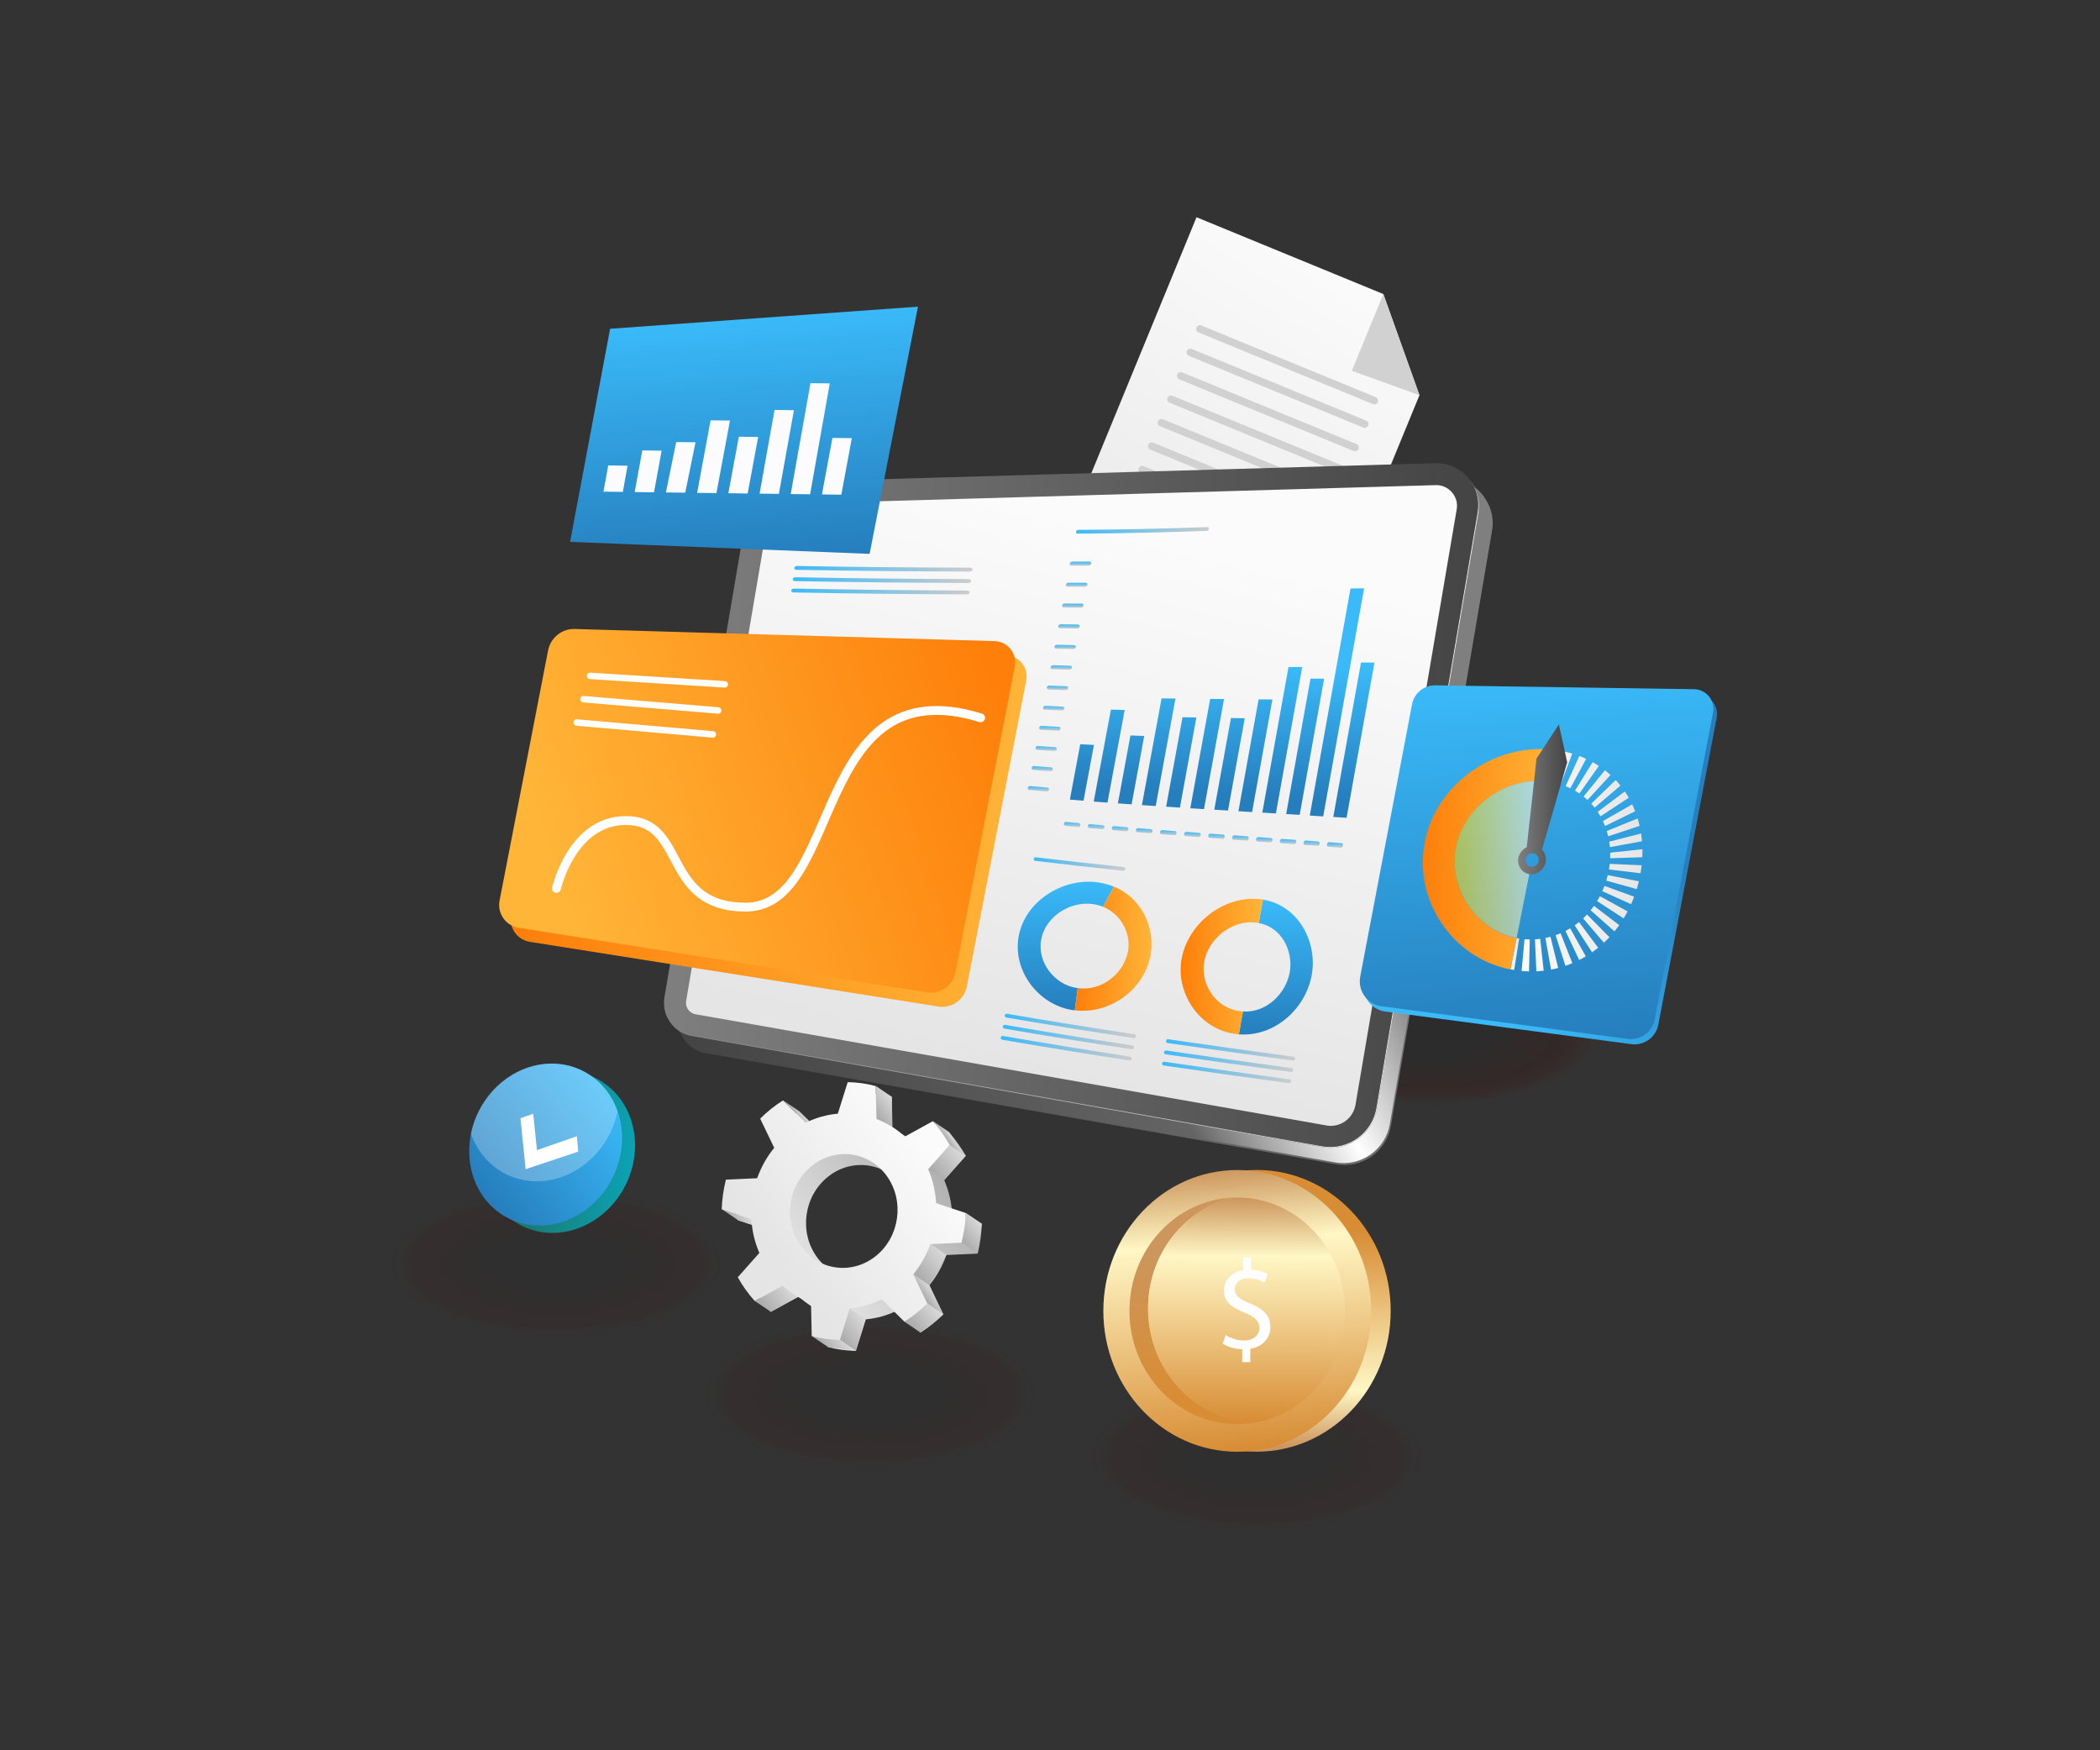 <svg xmlns="http://www.w3.org/2000/svg" enable-background="new 0 0 3000 2500" viewBox="0 0 3000 2500"><rect x="0" y="0" width="3000" height="2500" fill="#333333" stroke="none"/><rect width="2918.6" height="2432.2" x="40.7" y="33.9" fill="none"/><g opacity=".13"><ellipse cx="1795.4" cy="2080.9" fill="#4c0000" opacity="0" rx="247.7" ry="108.8" class="color4c0000 svgShape"/><ellipse cx="1795.4" cy="2080.9" fill="#4a0101" opacity=".038" rx="241.7" ry="106.2" class="color4a0101 svgShape"/><ellipse cx="1795.4" cy="2080.9" fill="#480202" opacity=".077" rx="235.7" ry="103.6" class="color480202 svgShape"/><ellipse cx="1795.4" cy="2080.9" fill="#460303" opacity=".115" rx="229.7" ry="100.9" class="color460303 svgShape"/><ellipse cx="1795.4" cy="2080.9" fill="#440404" opacity=".154" rx="223.7" ry="98.3" class="color440404 svgShape"/><ellipse cx="1795.4" cy="2080.9" fill="#420505" opacity=".192" rx="217.8" ry="95.7" class="color420505 svgShape"/><ellipse cx="1795.4" cy="2080.9" fill="#400606" opacity=".231" rx="211.8" ry="93" class="color400606 svgShape"/><ellipse cx="1795.4" cy="2080.9" fill="#3e0606" opacity=".269" rx="205.8" ry="90.4" class="color3e0606 svgShape"/><ellipse cx="1795.4" cy="2080.9" fill="#3c0707" opacity=".308" rx="199.8" ry="87.7" class="color3c0707 svgShape"/><ellipse cx="1795.4" cy="2080.9" fill="#3a0808" opacity=".346" rx="193.8" ry="85.1" class="color3a0808 svgShape"/><ellipse cx="1795.4" cy="2080.9" fill="#380909" opacity=".385" rx="187.8" ry="82.5" class="color380909 svgShape"/><ellipse cx="1795.4" cy="2080.9" fill="#360a0a" opacity=".423" rx="181.8" ry="79.8" class="color360a0a svgShape"/><ellipse cx="1795.4" cy="2080.9" fill="#340b0b" opacity=".462" rx="175.8" ry="77.2" class="color340b0b svgShape"/><ellipse cx="1795.4" cy="2080.9" fill="#330c0c" opacity=".5" rx="169.8" ry="74.6" class="color330c0c svgShape"/><ellipse cx="1795.4" cy="2080.9" fill="#310d0d" opacity=".538" rx="163.8" ry="71.9" class="color310d0d svgShape"/><ellipse cx="1795.4" cy="2080.9" fill="#2f0e0e" opacity=".577" rx="157.8" ry="69.3" class="color2f0e0e svgShape"/><ellipse cx="1795.4" cy="2080.9" fill="#2d0f0f" opacity=".615" rx="151.8" ry="66.7" class="color2d0f0f svgShape"/><ellipse cx="1795.4" cy="2080.9" fill="#2b1010" opacity=".654" rx="145.8" ry="64" class="color2b1010 svgShape"/><ellipse cx="1795.4" cy="2080.9" fill="#291111" opacity=".692" rx="139.8" ry="61.4" class="color291111 svgShape"/><ellipse cx="1795.4" cy="2080.9" fill="#271212" opacity=".731" rx="133.8" ry="58.8" class="color271212 svgShape"/><ellipse cx="1795.4" cy="2080.9" fill="#251212" opacity=".769" rx="127.8" ry="56.1" class="color251212 svgShape"/><ellipse cx="1795.4" cy="2080.9" fill="#231313" opacity=".808" rx="121.8" ry="53.5" class="color231313 svgShape"/><ellipse cx="1795.4" cy="2080.9" fill="#211414" opacity=".846" rx="115.8" ry="50.9" class="color211414 svgShape"/><ellipse cx="1795.4" cy="2080.9" fill="#1f1515" opacity=".885" rx="109.8" ry="48.2" class="color1f1515 svgShape"/><ellipse cx="1795.4" cy="2080.9" fill="#1d1616" opacity=".923" rx="103.8" ry="45.6" class="color1d1616 svgShape"/><ellipse cx="1795.4" cy="2080.9" fill="#1b1717" opacity=".962" rx="97.8" ry="43" class="color1b1717 svgShape"/><ellipse cx="1795.4" cy="2080.9" fill="#191818" rx="91.8" ry="40.3" class="color191818 svgShape"/></g><g opacity=".13"><ellipse cx="1243.4" cy="1991.8" fill="#4c0000" opacity="0" rx="247.7" ry="108.8" class="color4c0000 svgShape"/><ellipse cx="1243.4" cy="1991.8" fill="#4a0101" opacity=".038" rx="241.7" ry="106.2" class="color4a0101 svgShape"/><ellipse cx="1243.4" cy="1991.8" fill="#480202" opacity=".077" rx="235.7" ry="103.6" class="color480202 svgShape"/><ellipse cx="1243.4" cy="1991.8" fill="#460303" opacity=".115" rx="229.7" ry="100.9" class="color460303 svgShape"/><ellipse cx="1243.4" cy="1991.8" fill="#440404" opacity=".154" rx="223.7" ry="98.3" class="color440404 svgShape"/><ellipse cx="1243.4" cy="1991.8" fill="#420505" opacity=".192" rx="217.8" ry="95.7" class="color420505 svgShape"/><ellipse cx="1243.4" cy="1991.8" fill="#400606" opacity=".231" rx="211.8" ry="93" class="color400606 svgShape"/><ellipse cx="1243.4" cy="1991.8" fill="#3e0606" opacity=".269" rx="205.8" ry="90.4" class="color3e0606 svgShape"/><ellipse cx="1243.4" cy="1991.8" fill="#3c0707" opacity=".308" rx="199.8" ry="87.7" class="color3c0707 svgShape"/><ellipse cx="1243.4" cy="1991.8" fill="#3a0808" opacity=".346" rx="193.8" ry="85.1" class="color3a0808 svgShape"/><ellipse cx="1243.4" cy="1991.8" fill="#380909" opacity=".385" rx="187.8" ry="82.5" class="color380909 svgShape"/><ellipse cx="1243.4" cy="1991.8" fill="#360a0a" opacity=".423" rx="181.8" ry="79.8" class="color360a0a svgShape"/><ellipse cx="1243.4" cy="1991.8" fill="#340b0b" opacity=".462" rx="175.8" ry="77.2" class="color340b0b svgShape"/><ellipse cx="1243.4" cy="1991.8" fill="#330c0c" opacity=".5" rx="169.8" ry="74.6" class="color330c0c svgShape"/><ellipse cx="1243.4" cy="1991.8" fill="#310d0d" opacity=".538" rx="163.8" ry="71.9" class="color310d0d svgShape"/><ellipse cx="1243.4" cy="1991.8" fill="#2f0e0e" opacity=".577" rx="157.8" ry="69.3" class="color2f0e0e svgShape"/><ellipse cx="1243.4" cy="1991.8" fill="#2d0f0f" opacity=".615" rx="151.8" ry="66.7" class="color2d0f0f svgShape"/><ellipse cx="1243.4" cy="1991.8" fill="#2b1010" opacity=".654" rx="145.8" ry="64" class="color2b1010 svgShape"/><ellipse cx="1243.4" cy="1991.8" fill="#291111" opacity=".692" rx="139.8" ry="61.4" class="color291111 svgShape"/><ellipse cx="1243.4" cy="1991.8" fill="#271212" opacity=".731" rx="133.8" ry="58.8" class="color271212 svgShape"/><ellipse cx="1243.4" cy="1991.8" fill="#251212" opacity=".769" rx="127.8" ry="56.1" class="color251212 svgShape"/><ellipse cx="1243.4" cy="1991.8" fill="#231313" opacity=".808" rx="121.8" ry="53.5" class="color231313 svgShape"/><ellipse cx="1243.4" cy="1991.8" fill="#211414" opacity=".846" rx="115.8" ry="50.9" class="color211414 svgShape"/><ellipse cx="1243.4" cy="1991.8" fill="#1f1515" opacity=".885" rx="109.8" ry="48.2" class="color1f1515 svgShape"/><ellipse cx="1243.4" cy="1991.8" fill="#1d1616" opacity=".923" rx="103.8" ry="45.6" class="color1d1616 svgShape"/><ellipse cx="1243.4" cy="1991.8" fill="#1b1717" opacity=".962" rx="97.8" ry="43" class="color1b1717 svgShape"/><ellipse cx="1243.4" cy="1991.8" fill="#191818" rx="91.8" ry="40.3" class="color191818 svgShape"/></g><g opacity=".26"><ellipse cx="2046.3" cy="1473.9" fill="#4c0000" opacity="0" rx="247.7" ry="108.8" class="color4c0000 svgShape"/><ellipse cx="2046.3" cy="1473.9" fill="#4a0101" opacity=".038" rx="241.7" ry="106.2" class="color4a0101 svgShape"/><ellipse cx="2046.3" cy="1473.9" fill="#480202" opacity=".077" rx="235.7" ry="103.6" class="color480202 svgShape"/><ellipse cx="2046.3" cy="1473.9" fill="#460303" opacity=".115" rx="229.7" ry="100.9" class="color460303 svgShape"/><ellipse cx="2046.3" cy="1473.9" fill="#440404" opacity=".154" rx="223.7" ry="98.3" class="color440404 svgShape"/><ellipse cx="2046.3" cy="1473.9" fill="#420505" opacity=".192" rx="217.8" ry="95.7" class="color420505 svgShape"/><ellipse cx="2046.3" cy="1473.9" fill="#400606" opacity=".231" rx="211.8" ry="93" class="color400606 svgShape"/><ellipse cx="2046.3" cy="1473.9" fill="#3e0606" opacity=".269" rx="205.8" ry="90.4" class="color3e0606 svgShape"/><ellipse cx="2046.3" cy="1473.9" fill="#3c0707" opacity=".308" rx="199.8" ry="87.7" class="color3c0707 svgShape"/><ellipse cx="2046.3" cy="1473.9" fill="#3a0808" opacity=".346" rx="193.8" ry="85.1" class="color3a0808 svgShape"/><ellipse cx="2046.3" cy="1473.9" fill="#380909" opacity=".385" rx="187.8" ry="82.5" class="color380909 svgShape"/><ellipse cx="2046.3" cy="1473.9" fill="#360a0a" opacity=".423" rx="181.8" ry="79.8" class="color360a0a svgShape"/><ellipse cx="2046.3" cy="1473.9" fill="#340b0b" opacity=".462" rx="175.8" ry="77.2" class="color340b0b svgShape"/><ellipse cx="2046.3" cy="1473.9" fill="#330c0c" opacity=".5" rx="169.8" ry="74.6" class="color330c0c svgShape"/><ellipse cx="2046.3" cy="1473.9" fill="#310d0d" opacity=".538" rx="163.8" ry="71.9" class="color310d0d svgShape"/><ellipse cx="2046.3" cy="1473.9" fill="#2f0e0e" opacity=".577" rx="157.8" ry="69.3" class="color2f0e0e svgShape"/><ellipse cx="2046.3" cy="1473.9" fill="#2d0f0f" opacity=".615" rx="151.8" ry="66.7" class="color2d0f0f svgShape"/><ellipse cx="2046.3" cy="1473.9" fill="#2b1010" opacity=".654" rx="145.8" ry="64" class="color2b1010 svgShape"/><ellipse cx="2046.3" cy="1473.9" fill="#291111" opacity=".692" rx="139.8" ry="61.4" class="color291111 svgShape"/><ellipse cx="2046.3" cy="1473.9" fill="#271212" opacity=".731" rx="133.8" ry="58.8" class="color271212 svgShape"/><ellipse cx="2046.3" cy="1473.9" fill="#251212" opacity=".769" rx="127.8" ry="56.1" class="color251212 svgShape"/><ellipse cx="2046.3" cy="1473.9" fill="#231313" opacity=".808" rx="121.8" ry="53.5" class="color231313 svgShape"/><ellipse cx="2046.3" cy="1473.9" fill="#211414" opacity=".846" rx="115.8" ry="50.9" class="color211414 svgShape"/><ellipse cx="2046.3" cy="1473.9" fill="#1f1515" opacity=".885" rx="109.8" ry="48.2" class="color1f1515 svgShape"/><ellipse cx="2046.3" cy="1473.9" fill="#1d1616" opacity=".923" rx="103.8" ry="45.6" class="color1d1616 svgShape"/><ellipse cx="2046.3" cy="1473.9" fill="#1b1717" opacity=".962" rx="97.8" ry="43" class="color1b1717 svgShape"/><ellipse cx="2046.3" cy="1473.9" fill="#191818" rx="91.8" ry="40.3" class="color191818 svgShape"/></g><g opacity=".13"><ellipse cx="794.9" cy="1804.6" fill="#4c0000" opacity="0" rx="247.7" ry="108.8" class="color4c0000 svgShape"/><ellipse cx="794.9" cy="1804.6" fill="#4a0101" opacity=".038" rx="241.7" ry="106.2" class="color4a0101 svgShape"/><ellipse cx="794.9" cy="1804.6" fill="#480202" opacity=".077" rx="235.7" ry="103.6" class="color480202 svgShape"/><ellipse cx="794.9" cy="1804.6" fill="#460303" opacity=".115" rx="229.7" ry="100.9" class="color460303 svgShape"/><ellipse cx="794.9" cy="1804.6" fill="#440404" opacity=".154" rx="223.7" ry="98.3" class="color440404 svgShape"/><ellipse cx="794.9" cy="1804.6" fill="#420505" opacity=".192" rx="217.8" ry="95.7" class="color420505 svgShape"/><ellipse cx="794.9" cy="1804.6" fill="#400606" opacity=".231" rx="211.8" ry="93" class="color400606 svgShape"/><ellipse cx="794.9" cy="1804.6" fill="#3e0606" opacity=".269" rx="205.8" ry="90.4" class="color3e0606 svgShape"/><ellipse cx="794.9" cy="1804.6" fill="#3c0707" opacity=".308" rx="199.8" ry="87.7" class="color3c0707 svgShape"/><ellipse cx="794.9" cy="1804.6" fill="#3a0808" opacity=".346" rx="193.8" ry="85.1" class="color3a0808 svgShape"/><ellipse cx="794.9" cy="1804.6" fill="#380909" opacity=".385" rx="187.8" ry="82.5" class="color380909 svgShape"/><ellipse cx="794.9" cy="1804.6" fill="#360a0a" opacity=".423" rx="181.8" ry="79.8" class="color360a0a svgShape"/><ellipse cx="794.9" cy="1804.6" fill="#340b0b" opacity=".462" rx="175.8" ry="77.2" class="color340b0b svgShape"/><ellipse cx="794.9" cy="1804.6" fill="#330c0c" opacity=".5" rx="169.8" ry="74.6" class="color330c0c svgShape"/><ellipse cx="794.9" cy="1804.6" fill="#310d0d" opacity=".538" rx="163.8" ry="71.9" class="color310d0d svgShape"/><ellipse cx="794.9" cy="1804.6" fill="#2f0e0e" opacity=".577" rx="157.8" ry="69.3" class="color2f0e0e svgShape"/><ellipse cx="794.9" cy="1804.6" fill="#2d0f0f" opacity=".615" rx="151.8" ry="66.7" class="color2d0f0f svgShape"/><ellipse cx="794.9" cy="1804.6" fill="#2b1010" opacity=".654" rx="145.8" ry="64" class="color2b1010 svgShape"/><ellipse cx="794.9" cy="1804.6" fill="#291111" opacity=".692" rx="139.8" ry="61.4" class="color291111 svgShape"/><ellipse cx="794.9" cy="1804.6" fill="#271212" opacity=".731" rx="133.8" ry="58.8" class="color271212 svgShape"/><ellipse cx="794.9" cy="1804.6" fill="#251212" opacity=".769" rx="127.8" ry="56.1" class="color251212 svgShape"/><ellipse cx="794.9" cy="1804.6" fill="#231313" opacity=".808" rx="121.8" ry="53.5" class="color231313 svgShape"/><ellipse cx="794.9" cy="1804.6" fill="#211414" opacity=".846" rx="115.8" ry="50.9" class="color211414 svgShape"/><ellipse cx="794.9" cy="1804.6" fill="#1f1515" opacity=".885" rx="109.8" ry="48.2" class="color1f1515 svgShape"/><ellipse cx="794.9" cy="1804.6" fill="#1d1616" opacity=".923" rx="103.8" ry="45.6" class="color1d1616 svgShape"/><ellipse cx="794.9" cy="1804.6" fill="#1b1717" opacity=".962" rx="97.8" ry="43" class="color1b1717 svgShape"/><ellipse cx="794.9" cy="1804.6" fill="#191818" rx="91.8" ry="40.3" class="color191818 svgShape"/></g><linearGradient id="a" x1="3965.382" x2="3882.501" y1="-1602.28" y2="-1084.274" gradientTransform="rotate(22.347 -2150.333 -5764.215)" gradientUnits="userSpaceOnUse"><stop offset="0" stop-color="#fafafa" class="stopColorfafafa svgShape"/><stop offset="1" stop-color="#eaeaea" class="stopColoreaeaea svgShape"/></linearGradient><polygon fill="url(#a)" points="1869 950.7 1507.2 802 1709.3 310.3 1976.2 420 2027.8 564.5"/><polygon fill="#d1d1d1" points="1976.2 420 1931.2 529.6 2027.8 564.5" class="colord1d1d1 svgShape"/><path fill="#d1d1d1" d="M1961.3 577.2l-249.2-102.4c-2.7-1.1-4-4.2-2.9-7l0 0c1.1-2.7 4.2-4 7-2.9l249.2 102.4c2.7 1.1 4 4.2 2.9 7l0 0C1967.2 577 1964 578.3 1961.3 577.2zM1947.6 610.7l-249.2-102.4c-2.7-1.1-4-4.2-2.9-7v0c1.1-2.7 4.2-4 7-2.9l249.2 102.4c2.7 1.1 4 4.2 2.9 7l0 0C1953.4 610.5 1950.3 611.8 1947.6 610.7zM1933.8 644.2l-249.2-102.4c-2.7-1.1-4-4.2-2.9-7l0 0c1.1-2.7 4.2-4 7-2.9l249.2 102.4c2.7 1.1 4 4.2 2.9 7v0C1939.6 644 1936.5 645.3 1933.8 644.2zM1920 677.6l-249.2-102.4c-2.7-1.1-4-4.2-2.9-7l0 0c1.1-2.7 4.2-4 7-2.9l249.2 102.4c2.7 1.1 4 4.2 2.9 7l0 0C1925.9 677.4 1922.8 678.8 1920 677.6zM1906.3 711.1l-249.2-102.4c-2.7-1.1-4-4.2-2.9-7v0c1.1-2.7 4.2-4 7-2.9l249.2 102.4c2.7 1.1 4 4.2 2.9 7l0 0C1912.1 710.9 1909 712.2 1906.3 711.1zM1892.5 744.6l-249.2-102.4c-2.7-1.1-4-4.2-2.9-7l0 0c1.1-2.7 4.2-4 7-2.9l249.2 102.4c2.7 1.1 4 4.2 2.9 7v0C1898.4 744.4 1895.2 745.7 1892.5 744.6zM1878.7 778.1l-249.2-102.4c-2.7-1.1-4-4.2-2.9-7h0c1.1-2.7 4.2-4 7-2.9l249.2 102.4c2.7 1.1 4 4.2 2.9 7l0 0C1884.6 777.9 1881.5 779.2 1878.7 778.1zM1865 811.6l-249.2-102.4c-2.7-1.1-4-4.2-2.9-7v0c1.1-2.7 4.2-4 7-2.9L1869 801.7c2.7 1.1 4 4.2 2.9 7l0 0C1870.8 811.4 1867.7 812.7 1865 811.6zM1851.2 845L1602 742.6c-2.7-1.1-4-4.2-2.9-7l0 0c1.1-2.7 4.2-4 7-2.9l249.2 102.4c2.7 1.1 4 4.2 2.9 7l0 0C1857.1 844.9 1853.9 846.2 1851.2 845z" class="colord1d1d1 svgShape"/><linearGradient id="b" x1="1929.947" x2="981.957" y1="968.224" y2="1500.063" gradientUnits="userSpaceOnUse"><stop offset="0" stop-color="#7f7f7f" class="stopColor7f7f7f svgShape"/><stop offset="1" stop-color="#444444" class="stopColor444 svgShape"/></linearGradient><path fill="url(#b)" d="M1083.8,773.5L969,1449c-4.4,26,13,50.7,38.9,55.2l901.2,158.8c36.7,6.5,71.6-18.2,77.9-54.9l144.6-850.7     c6.4-37.9-23.4-72.3-61.9-71.2l-916.1,26.5C1118.9,713.8,1089.6,739.2,1083.8,773.5z"/><linearGradient id="c" x1="1928.447" x2="980.457" y1="965.475" y2="1497.313" gradientUnits="userSpaceOnUse"><stop offset="0" stop-color="#7f7f7f" class="stopColor7f7f7f svgShape"/><stop offset=".122" stop-color="#787878" class="stopColor787878 svgShape"/><stop offset=".293" stop-color="#ffffff" class="stopColorfff svgShape"/><stop offset=".474" stop-color="#646464" class="stopColor646464 svgShape"/><stop offset="1" stop-color="#444444" class="stopColor444 svgShape"/></linearGradient><path fill="url(#c)" d="M1082.3,770.8l-114.8,675.5c-4.4,26,13,50.7,38.9,55.2l901.2,158.8c36.7,6.5,71.6-18.2,77.9-54.9     l144.6-850.7c6.4-37.9-23.4-72.3-61.9-71.2L1152.2,710C1117.4,711,1088.1,736.5,1082.3,770.8z"/><linearGradient id="d" x1="948.487" x2="2112.693" y1="1150.523" y2="1150.523" gradientUnits="userSpaceOnUse"><stop offset="0" stop-color="#7f7f7f" class="stopColor7f7f7f svgShape"/><stop offset="1" stop-color="#444444" class="stopColor444 svgShape"/></linearGradient><path fill="url(#d)" d="M1064,748.9l-114.8,675.5c-4.4,26,13,50.7,38.9,55.2l901.2,158.8c36.7,6.5,71.6-18.2,77.9-54.9l144.6-850.7     c6.4-37.9-23.4-72.3-61.9-71.2l-916.1,26.5C1099.1,689.2,1069.8,714.6,1064,748.9z"/><linearGradient id="e" x1="1615.967" x2="1427.733" y1="756.36" y2="1524.983" gradientUnits="userSpaceOnUse"><stop offset="0" stop-color="#fbfbfb" class="stopColorfbfbfb svgShape"/><stop offset="1" stop-color="#e5e5e5" class="stopColore5e5e5 svgShape"/></linearGradient><path fill="url(#e)" d="M1901.1,1608.1c-2.1,0-4.2-0.2-6.3-0.6l-901.2-158.8c-8.9-1.6-15-10.1-13.4-19.1l114.8-675.5     c3.3-19.5,20.1-34.1,39.8-34.6l917-26.6c8.7,0,16.9,3.8,22.6,10.5c3.3,3.9,8.6,12.3,6.6,24.1l-144.6,850.7     C1933.3,1595.5,1918.5,1608.1,1901.1,1608.1L1901.1,1608.1z"/><linearGradient id="f" x1="957.244" x2="2112.689" y1="1163.043" y2="1163.043" gradientUnits="userSpaceOnUse"><stop offset="0" stop-color="#7f7f7f" class="stopColor7f7f7f svgShape"/><stop offset="1" stop-color="#fdfdff" class="stopColorfdfdff svgShape"/></linearGradient><path fill="url(#f)" d="M2100.9,686.7c8.8,12.5,12.9,28.5,10.1,45l-144.6,850.7c-6.2,36.7-41.2,61.4-77.9,54.9l-901.2-158.8     c-12.5-2.2-22.9-9.1-30-18.5c7,10,17.9,17.3,30.9,19.6l901.2,158.8c36.7,6.5,71.6-18.2,77.9-54.9l144.6-850.7     C2114.7,715.7,2110.2,699.4,2100.9,686.7z"/><linearGradient id="g" x1="728.118" x2="1464.951" y1="1224.595" y2="1224.595" gradientTransform="matrix(1 -.014 0 1 .92 -31.337)" gradientUnits="userSpaceOnUse"><stop offset="0" stop-color="#fe7f0a" class="stopColorfe7f0a svgShape"/><stop offset="1" stop-color="#ffb538" class="stopColorffb538 svgShape"/></linearGradient><path fill="url(#g)" d="M799.2,949.2L730,1306.4c-3.6,18.4,8.7,36,27.1,38.9l583.6,92.4c18.8,3,36.8-9.7,40.5-28.5l84.8-437      c3.6-18.6-10.1-35.8-29-36.3l-599.4-17.3C819,917.9,802.8,931,799.2,949.2z"/><linearGradient id="h" x1="1449.264" x2="795.517" y1="1077.318" y2="1298.037" gradientTransform="matrix(1 -.014 0 1 .92 -31.337)" gradientUnits="userSpaceOnUse"><stop offset="0" stop-color="#fe7f0a" class="stopColorfe7f0a svgShape"/><stop offset="1" stop-color="#ffb538" class="stopColorffb538 svgShape"/></linearGradient><path fill="url(#h)" d="M783,929l-69.3,357.2c-3.6,18.4,8.7,36,27.1,38.9l583.6,92.4c18.8,3,36.8-9.7,40.5-28.5l84.8-437      c3.6-18.6-10.1-35.8-29-36.3l-599.4-17.3C802.8,897.7,786.6,910.8,783,929z"/><path fill="none" stroke="#fff" stroke-linecap="round" stroke-linejoin="round" stroke-miterlimit="10" stroke-width="12.613" d="M794.9,1269c0,0,23.5-102.9,106.1-96.7c78.9,5.9,47.5,123.4,164.2,123.4c139.6,0,93.5-344.9,335.7-270.4" class="colorStrokefff svgStroke"/><linearGradient id="i" x1="1018.162" x2="874.009" y1="944.805" y2="993.474" gradientUnits="userSpaceOnUse"><stop offset="0" stop-color="#fe7f0a" class="stopColorfe7f0a svgShape"/><stop offset="1" stop-color="#ffb538" class="stopColorffb538 svgShape"/></linearGradient><line x1="843" x2="1035.4" y1="965.4" y2="977.5" fill="url(#i)" stroke="#fff" stroke-linecap="round" stroke-linejoin="round" stroke-miterlimit="10" stroke-width="9.238" class="colorStrokefff svgStroke"/><linearGradient id="j" x1="1008.045" x2="864.925" y1="980.29" y2="1028.611" gradientUnits="userSpaceOnUse"><stop offset="0" stop-color="#fe7f0a" class="stopColorfe7f0a svgShape"/><stop offset="1" stop-color="#ffb538" class="stopColorffb538 svgShape"/></linearGradient><line x1="833.5" x2="1025.9" y1="998.7" y2="1014.8" fill="url(#j)" stroke="#fff" stroke-linecap="round" stroke-linejoin="round" stroke-miterlimit="10" stroke-width="9.238" class="colorStrokefff svgStroke"/><linearGradient id="k" x1="1000.239" x2="855.789" y1="1013.784" y2="1062.553" gradientUnits="userSpaceOnUse"><stop offset="0" stop-color="#fe7f0a" class="stopColorfe7f0a svgShape"/><stop offset="1" stop-color="#ffb538" class="stopColorffb538 svgShape"/></linearGradient><line x1="823.9" x2="1018.4" y1="1032" y2="1049" fill="url(#k)" stroke="#fff" stroke-linecap="round" stroke-linejoin="round" stroke-miterlimit="10" stroke-width="9.238" class="colorStrokefff svgStroke"/><g><linearGradient id="l" x1="5237.48" x2="5148.53" y1="-1397.598" y2="-1153.298" gradientTransform="matrix(.841 .541 -.633 .764 -3929.823 -101.661)" gradientUnits="userSpaceOnUse" fill="none"><stop offset="0" stop-color="#adadad" class="stopColoradadad svgShape"/><stop offset="1" stop-color="#e5e5e5" class="stopColore5e5e5 svgShape"/></linearGradient><path fill="url(#l)" d="M1332,1891.3c-5.5,4.4-11.2,8.4-17,12.1l-32.3-31.9c-14.8,7.3-30.3,11.6-46,13l-14.1,45      c-13.5-0.2-27-2.1-40-5.5l-1-47.1c-14.7-5.5-28.5-13.9-40.6-25l-39.9,21.9c-4.6-5.1-8.9-10.5-13-16.2      c-4.1-5.7-7.8-11.6-11.1-17.7l30.8-34.7c-6.7-15.4-10.5-31.8-11.4-48.3l-42.4-14c0.5-14.3,2.5-28.5,6-42.4l44.6-2      c5.6-15.6,13.7-30.3,24.4-43.4l-20-41.7c4.9-4.9,10.1-9.6,15.6-14c5.5-4.4,11.2-8.4,17-12l32.3,31.9c14.7-7.3,30.3-11.6,46-13      l14.1-45c13.5,0.2,27,2,40,5.6l1.1,47.1c14.7,5.6,28.5,13.9,40.6,25l39.9-21.9c4.6,5.1,8.9,10.5,13,16.2      c4.1,5.8,7.8,11.7,11.1,17.7l-30.8,34.7c6.7,15.5,10.4,31.9,11.4,48.4l42.3,14.1c-0.4,14.3-2.5,28.5-6,42.4l-44.6,2      c-5.5,15.6-13.7,30.3-24.4,43.3l20,41.7C1342.7,1882.3,1337.5,1886.9,1332,1891.3z M1290.2,1695.8      c-25.2-35.6-73.4-42.3-107.5-14.9c-34.2,27.3-41.4,78.4-16.2,113.9c25.2,35.6,73.4,42.3,107.6,14.9      C1308.3,1782.4,1315.5,1731.4,1290.2,1695.8"/><linearGradient id="m" x1="1335.225" x2="1383.45" y1="1673.497" y2="1637.328" gradientUnits="userSpaceOnUse" fill="none"><stop offset="0" stop-color="#adadad" class="stopColoradadad svgShape"/><stop offset="1" stop-color="#e5e5e5" class="stopColore5e5e5 svgShape"/></linearGradient><polygon fill="url(#m)" points="1356.7 1635.2 1379.7 1650.8 1348.9 1685.5 1325.8 1669.9"/><linearGradient id="n" x1="1352.883" x2="1361.886" y1="1628.481" y2="1621.729" gradientUnits="userSpaceOnUse" fill="none"><stop offset="0" stop-color="#adadad" class="stopColoradadad svgShape"/><stop offset="1" stop-color="#e5e5e5" class="stopColore5e5e5 svgShape"/></linearGradient><polygon fill="url(#n)" points="1332.6 1601.2 1355.7 1616.9 1379.7 1650.8 1356.7 1635.2"/><linearGradient id="o" x1="1250.049" x2="1282.316" y1="1589.483" y2="1565.283" gradientUnits="userSpaceOnUse" fill="none"><stop offset="0" stop-color="#adadad" class="stopColoradadad svgShape"/><stop offset="1" stop-color="#e5e5e5" class="stopColore5e5e5 svgShape"/></linearGradient><polygon fill="url(#o)" points="1251.1 1551.1 1274.1 1566.7 1274.1 1609.1 1252.1 1598.2"/><linearGradient id="p" x1="1133.462" x2="1144.092" y1="1589.312" y2="1581.34" gradientUnits="userSpaceOnUse" fill="none"><stop offset="0" stop-color="#adadad" class="stopColoradadad svgShape"/><stop offset="1" stop-color="#e5e5e5" class="stopColore5e5e5 svgShape"/></linearGradient><polygon fill="url(#p)" points="1118.7 1571.6 1141.7 1587.2 1156 1601.2 1151 1603.5"/><linearGradient id="q" x1="1046.342" x2="1068.852" y1="1743.33" y2="1726.448" gradientUnits="userSpaceOnUse" fill="none"><stop offset="0" stop-color="#adadad" class="stopColoradadad svgShape"/><stop offset="1" stop-color="#e5e5e5" class="stopColore5e5e5 svgShape"/></linearGradient><polygon fill="url(#q)" points="1031.1 1727.1 1073.4 1741.1 1075 1749.5 1054.1 1742.7"/><linearGradient id="r" x1="1092.134" x2="1139.994" y1="1868.014" y2="1832.12" gradientUnits="userSpaceOnUse" fill="none"><stop offset="0" stop-color="#adadad" class="stopColoradadad svgShape"/><stop offset="1" stop-color="#e5e5e5" class="stopColore5e5e5 svgShape"/></linearGradient><polygon fill="url(#r)" points="1078.1 1858.1 1101.2 1873.7 1141 1851.8 1118 1836.2"/><linearGradient id="s" x1="1202.978" x2="1244.821" y1="1910.584" y2="1879.202" gradientUnits="userSpaceOnUse" fill="none"><stop offset="0" stop-color="#adadad" class="stopColoradadad svgShape"/><stop offset="1" stop-color="#e5e5e5" class="stopColore5e5e5 svgShape"/></linearGradient><polygon fill="url(#s)" points="1213.7 1868.9 1236.8 1884.5 1222.7 1929.5 1199.7 1913.8"/><linearGradient id="t" x1="1320.236" x2="1336.278" y1="1853.046" y2="1841.014" gradientUnits="userSpaceOnUse" fill="none"><stop offset="0" stop-color="#adadad" class="stopColoradadad svgShape"/><stop offset="1" stop-color="#e5e5e5" class="stopColore5e5e5 svgShape"/></linearGradient><polygon fill="url(#t)" points="1304.6 1820 1327.6 1835.6 1347.6 1877.3 1324.5 1861.7"/><linearGradient id="u" x1="1303.438" x2="1348.324" y1="1894.823" y2="1861.158" gradientUnits="userSpaceOnUse" fill="none"><stop offset="0" stop-color="#adadad" class="stopColoradadad svgShape"/><stop offset="1" stop-color="#e5e5e5" class="stopColore5e5e5 svgShape"/></linearGradient><polygon fill="url(#u)" points="1292 1887.8 1315 1903.4 1347.6 1877.3 1324.5 1861.7"/><linearGradient id="v" x1="1179.001" x2="1212.413" y1="1928.009" y2="1902.95" gradientUnits="userSpaceOnUse" fill="none"><stop offset="0" stop-color="#adadad" class="stopColoradadad svgShape"/><stop offset="1" stop-color="#e5e5e5" class="stopColore5e5e5 svgShape"/></linearGradient><polygon fill="url(#v)" points="1159.6 1908.3 1182.7 1923.9 1222.7 1929.5 1199.7 1913.8"/><linearGradient id="w" x1="1375.482" x2="1410.24" y1="1770.769" y2="1744.7" gradientUnits="userSpaceOnUse" fill="none"><stop offset="0" stop-color="#adadad" class="stopColoradadad svgShape"/><stop offset="1" stop-color="#e5e5e5" class="stopColore5e5e5 svgShape"/></linearGradient><polygon fill="url(#w)" points="1379.6 1732.3 1402.7 1747.9 1396.7 1790.3 1373.6 1774.7"/><linearGradient id="x" x1="1310.705" x2="1358.99" y1="1819.309" y2="1783.095" gradientUnits="userSpaceOnUse" fill="none"><stop offset="0" stop-color="#adadad" class="stopColoradadad svgShape"/><stop offset="1" stop-color="#e5e5e5" class="stopColore5e5e5 svgShape"/></linearGradient><polygon fill="url(#x)" points="1329 1776.6 1352 1792.3 1327.6 1835.6 1304.6 1820"/><linearGradient id="y" x1="5209.567" x2="5120.617" y1="-1398.243" y2="-1153.943" gradientTransform="matrix(.841 .541 -.633 .764 -3929.823 -101.661)" gradientUnits="userSpaceOnUse" fill="none"><stop offset="0" stop-color="#fbfbfb" class="stopColorfbfbfb svgShape"/><stop offset="1" stop-color="#e5e5e5" class="stopColore5e5e5 svgShape"/></linearGradient><path fill="url(#y)" d="M1309,1875.7c-5.5,4.4-11.2,8.4-17,12.1l-32.3-31.9c-14.8,7.3-30.3,11.6-46,13l-14.1,45      c-13.5-0.2-27-2.1-40-5.5l-1-47.1c-14.7-5.5-28.5-13.9-40.6-25l-39.9,21.9c-4.6-5.1-8.9-10.5-13-16.2      c-4.1-5.7-7.8-11.6-11.1-17.7l30.8-34.7c-6.7-15.4-10.5-31.8-11.4-48.3l-42.4-14c0.5-14.3,2.5-28.5,6-42.4l44.6-2      c5.6-15.6,13.7-30.3,24.4-43.4l-20-41.7c4.9-4.9,10.1-9.6,15.6-14s11.2-8.4,17-12l32.3,31.9c14.7-7.3,30.3-11.6,46-13l14.1-45      c13.5,0.2,27,2,40,5.6l1.1,47.1c14.7,5.6,28.5,13.9,40.6,25l39.9-21.9c4.6,5.1,8.9,10.5,13,16.2c4.1,5.8,7.8,11.7,11.1,17.7      l-30.8,34.7c6.7,15.5,10.4,31.9,11.4,48.4l42.3,14.1c-0.4,14.3-2.5,28.5-6,42.4l-44.6,2c-5.5,15.6-13.7,30.3-24.4,43.3l20,41.7      C1319.7,1866.6,1314.5,1871.3,1309,1875.7z M1267.2,1680.2c-25.2-35.6-73.4-42.3-107.5-14.9c-34.2,27.3-41.4,78.4-16.2,113.9      c25.2,35.6,73.4,42.3,107.6,14.9C1285.2,1766.8,1292.4,1715.8,1267.2,1680.2"/></g><g><linearGradient id="z" x1="1795.432" x2="1795.432" y1="2066.758" y2="1760.018" gradientUnits="userSpaceOnUse" fill="none"><stop offset="0" stop-color="#cc965c" class="stopColorcc965c svgShape"/><stop offset=".262" stop-color="#fff7c5" class="stopColorfff7c5 svgShape"/><stop offset="1" stop-color="#d88d35" class="stopColord88d35 svgShape"/></linearGradient><ellipse cx="1795.4" cy="1872.3" fill="url(#z)" rx="191.3" ry="201.2"/><linearGradient id="A" x1="1751.729" x2="1782.795" y1="1669.47" y2="2068.898" gradientUnits="userSpaceOnUse" fill="none"><stop offset="0" stop-color="#cc965c" class="stopColorcc965c svgShape"/><stop offset=".262" stop-color="#fff7c5" class="stopColorfff7c5 svgShape"/><stop offset="1" stop-color="#d88d35" class="stopColord88d35 svgShape"/></linearGradient><ellipse cx="1767.5" cy="1872.4" fill="url(#A)" rx="191.3" ry="201.2"/><linearGradient id="B" x1="1733.132" x2="1695.43" y1="1813.716" y2="1996.312" gradientUnits="userSpaceOnUse" fill="none"><stop offset="0" stop-color="#cc965c" class="stopColorcc965c svgShape"/><stop offset="1" stop-color="#d88d35" class="stopColord88d35 svgShape"/></linearGradient><path fill="url(#B)" d="M1799.4,2030.7c-10.3,2.3-20.9,3.5-31.9,3.5c-85,0-154-72.5-154-161.9c0-87.5,66-158.8,148.5-161.8     c-69.6,15.5-121.9,80.5-121.9,158.4c0,89.4,68.9,161.9,153.9,161.9C1795.9,2030.8,1797.6,2030.8,1799.4,2030.7z"/><linearGradient id="C" x1="1781.305" x2="1780.241" y1="1710.51" y2="2030.774" gradientUnits="userSpaceOnUse" fill="none"><stop offset="0" stop-color="#cc965c" class="stopColorcc965c svgShape"/><stop offset=".262" stop-color="#fff7c5" class="stopColorfff7c5 svgShape"/><stop offset="1" stop-color="#d88d35" class="stopColord88d35 svgShape"/></linearGradient><path fill="url(#C)" d="M1921.4,1872.3c0,78-52.3,143-122,158.4c-1.8,0.1-3.5,0.1-5.4,0.1c-85,0-153.9-72.5-153.9-161.9     c0-77.9,52.3-143,121.9-158.4c1.8-0.1,3.6-0.1,5.5-0.1C1852.5,1710.5,1921.4,1782.9,1921.4,1872.3z"/><path fill="#fefeff" d="M1774.6,1945.5v-18.4c-10.6-0.2-21.5-3.5-27.9-8l4.4-12.2c6.6,4.4,16,7.8,26.3,7.8      c12.9,0,21.7-7.5,21.7-17.9c0-10-7.1-16.2-20.6-21.7c-18.6-7.3-30.1-15.7-30.1-31.5c0-15.1,10.8-26.6,27.5-29.4v-18.4h11.3v17.7      c10.9,0.4,18.4,3.3,23.7,6.4l-4.6,12c-3.8-2.2-11.3-6.2-23-6.2c-14,0-19.3,8.4-19.3,15.7c0,9.5,6.7,14.2,22.6,20.8      c18.8,7.7,28.3,17.1,28.3,33.4c0,14.4-10,27.9-28.8,31v19H1774.6z" class="colorfefeff svgShape"/></g><linearGradient id="D" x1="1051.078" x2="1078.052" y1="453.562" y2="800.371" gradientUnits="userSpaceOnUse"><stop offset="0" stop-color="#3abaf9" class="stopColor3abaf9 svgShape"/><stop offset="1" stop-color="#267ebd" class="stopColor267ebd svgShape"/></linearGradient><polygon fill="url(#D)" points="871.6 469.6 1311.4 438 1242.3 791.1 814.4 774"/><g><polygon fill="#fcfcfe" points="889.8 702.6 862.1 702.2 868.9 664.8 896.5 665.2" class="colorfcfcfe svgShape"/><polygon fill="#fcfcfe" points="934.3 703.2 906.7 702.8 917.6 643.3 945.2 643.7" class="colorfcfcfe svgShape"/><polygon fill="#fcfcfe" points="978.9 703.7 951.3 703.4 966 631.4 993.6 631.7" class="colorfcfcfe svgShape"/><polygon fill="#fcfcfe" points="1023.5 704.3 995.9 704 1015.1 600.4 1042.8 600.7" class="colorfcfcfe svgShape"/><polygon fill="#fcfcfe" points="1068.1 704.9 1040.5 704.5 1055.5 623.8 1083.1 624.1" class="colorfcfcfe svgShape"/><polygon fill="#fcfcfe" points="1112.7 705.4 1085.1 705.1 1106.5 585.5 1134.2 585.9" class="colorfcfcfe svgShape"/><polygon fill="#fcfcfe" points="1157.3 706 1129.6 705.7 1157.8 547.3 1185.4 547.6" class="colorfcfcfe svgShape"/><polygon fill="#fcfcfe" points="1201.9 706.6 1174.2 706.2 1189.2 625.5 1216.9 625.8" class="colorfcfcfe svgShape"/></g><g><linearGradient id="E" x1="2067.699" x2="2308.738" y1="1356.986" y2="1134.165" gradientUnits="userSpaceOnUse" fill="none"><stop offset="0" stop-color="#3abaf9" class="stopColor3abaf9 svgShape"/><stop offset="1" stop-color="#267ebd" class="stopColor267ebd svgShape"/></linearGradient><path fill="url(#E)" d="M2055.7,986.4l369.6,5.5c17.4,0.3,30.4,16.2,27.1,33.4l-83.4,438.5c-3.6,18.5-21.5,30.7-40.1,27.4     l-351.5-46.6c-19.7-3.5-32.8-22.5-29-42.2l74-388.8C2025.4,997.6,2039.5,986.1,2055.7,986.4z"/><linearGradient id="F" x1="2176.287" x2="2216.887" y1="965.793" y2="1487.788" gradientUnits="userSpaceOnUse" fill="none"><stop offset="0" stop-color="#3abaf9" class="stopColor3abaf9 svgShape"/><stop offset="1" stop-color="#267ebd" class="stopColor267ebd svgShape"/></linearGradient><path fill="url(#F)" d="M2050.5,978.9l369.6,5.5c17.4,0.3,30.4,16.2,27.1,33.4l-83.4,438.5c-3.6,18.5-21.5,30.7-40.1,27.4     l-351.5-46.6c-19.7-3.5-32.8-22.5-29-42.2l74-388.8C2020.2,990.1,2034.2,978.6,2050.5,978.9z"/></g><g><linearGradient id="G" x1="27312.334" x2="27686.514" y1="6806.616" y2="6806.616" gradientTransform="matrix(.582 -.005 -.046 .608 -14895.596 -2368.669)" gradientUnits="userSpaceOnUse" fill="none"><stop offset="0" stop-color="#206751" class="stopColor206751 svgShape"/><stop offset="1" stop-color="#0ba2b3" class="stopColor0ba2b3 svgShape"/></linearGradient><path fill="url(#G)" d="M797.3,1760.7c-60.3,4.7-108.8-43.1-108.4-106.8c0.4-63.7,49.6-119.2,109.9-124     c60.3-4.7,108.8,43.1,108.4,106.8C906.8,1700.4,857.5,1755.9,797.3,1760.7z"/><linearGradient id="H" x1="15466.368" x2="15295.788" y1="488.019" y2="644.01" gradientTransform="rotate(4.289 -6169.765 -193817.159)" gradientUnits="userSpaceOnUse" fill="none"><stop offset="0" stop-color="#3abaf9" class="stopColor3abaf9 svgShape"/><stop offset="1" stop-color="#267ebd" class="stopColor267ebd svgShape"/></linearGradient><path fill="url(#H)" d="M778.7,1750.2c-60.3,4.8-108.8-43-108.4-106.8c0.1-8.2,0.9-16.2,2.5-24c10.7-53.1,54.9-95.8,107.4-99.9     c47.1-3.7,87,24.7,102.1,67.7c4.2,12,6.5,25.2,6.4,39.1C888.2,1690,839,1745.5,778.7,1750.2z"/><path fill="#ffffff" d="M882.3,1587.1c-10.7,53.1-54.9,95.7-107.4,99.9c-47.1,3.7-87-24.7-102.1-67.6     c10.7-53.1,54.9-95.8,107.4-99.9C827.4,1515.8,867.3,1544.1,882.3,1587.1z" opacity=".26" class="colorfff svgShape"/><polygon fill="#ffffff" points="743.5 1597.2 750.9 1670 826 1644.9 824.1 1622.9 767.1 1642.8 761.8 1590.8" class="colorfff svgShape"/></g><g><path fill="none" stroke="none" stroke-linecap="round" stroke-linejoin="round" stroke-miterlimit="10" stroke-width="1.866" d="M1930,1188.5c-141.8-10.1-283.7-18-425.3-31.1c22.1-117.4,44.3-234.8,65.6-352.4       c143.6-1.5,287-9.6,430.6-11.3C1977.4,925.3,1953.7,1056.9,1930,1188.5z"/><path fill="none" stroke="none" stroke-linecap="round" stroke-linejoin="round" stroke-miterlimit="10" stroke-width="1.891" d="M1610.6 804.5c-21.5 118.9-43.8 237.7-66 356.5M1646.1 803.7c-21.6 120.2-44 240.2-66.3 360.2M1681.7 802.8c-21.8 121.4-44.2 242.7-66.6 363.9M1717.5 801.7c-22 122.6-44.5 245.1-67 367.7M1753.2 800.6c-22.1 123.8-44.8 247.6-67.4 371.4M1788.9 799.3c-22.3 125.1-45.1 250-67.8 375M1824.6 798.1c-22.5 126.3-45.4 252.4-68.2 378.6M1860.2 796.9c-22.7 127.4-45.7 254.8-68.7 382.1M1895.6 795.9c-22.9 128.5-46 257-69.2 385.5M1930.9 794.9c-23.1 129.6-46.4 259.2-69.7 388.8M1965.9 794.2c-23.4 130.6-46.8 261.2-70.3 391.9"/><path fill="none" stroke="none" stroke-linecap="round" stroke-linejoin="round" stroke-miterlimit="10" stroke-width="1.866" d="M1564.9 835.2c143.5-1 286.9-8.5 430.4-9.9M1559.4 865c143.4-.3 286.8-6.9 430.2-7.9M1554 894.6c143.3.6 286.6-5.1 429.9-5.4M1548.5 924c143.2 1.6 286.3-2.9 429.5-2.4M1543.1 953.3c143 2.8 286-.4 429.1.9M1537.6 982.5c142.8 4.1 285.7 2.2 428.6 4.7M1532.2 1011.6c142.6 5.4 285.4 5.1 428.1 8.7M1526.7 1040.5c142.4 6.9 285.1 8.1 427.6 12.9M1521.3 1069.5c142.2 8.4 284.7 11.2 427 17.3M1515.9 1098.3c142 9.9 284.3 14.4 426.5 21.8M1510.4 1127.2c141.8 11.5 283.9 17.6 425.9 26.3"/><linearGradient id="I" x1="1545.517" x2="1545.517" y1="951.924" y2="1120.768" gradientUnits="userSpaceOnUse" fill="none"><stop offset="0" stop-color="#3abaf9" class="stopColor3abaf9 svgShape"/><stop offset="1" stop-color="#267ebd" class="stopColor267ebd svgShape"/></linearGradient><path fill="url(#I)" d="M1543.2,1063c7.8,0.4,11.7,0.6,19.6,1c-5,26.6-9.9,53.2-14.9,79.7c-7.8-0.6-11.7-0.9-19.5-1.6       C1533.3,1115.8,1538.2,1089.4,1543.2,1063z"/><linearGradient id="J" x1="1584.632" x2="1584.632" y1="953.63" y2="1123.308" gradientUnits="userSpaceOnUse" fill="none"><stop offset="0" stop-color="#3abaf9" class="stopColor3abaf9 svgShape"/><stop offset="1" stop-color="#267ebd" class="stopColor267ebd svgShape"/></linearGradient><path fill="url(#J)" d="M1587,1013.6c7.9,0.2,11.8,0.3,19.7,0.5c-8.2,44.1-16.4,88.2-24.6,132.3c-7.8-0.6-11.8-0.9-19.6-1.5       C1570.7,1101.1,1578.9,1057.4,1587,1013.6z"/><linearGradient id="K" x1="1615.772" x2="1615.772" y1="953.156" y2="1125.448" gradientUnits="userSpaceOnUse" fill="none"><stop offset="0" stop-color="#3abaf9" class="stopColor3abaf9 svgShape"/><stop offset="1" stop-color="#267ebd" class="stopColor267ebd svgShape"/></linearGradient><path fill="url(#K)" d="M1614.9,1050.5c7.9,0.3,11.8,0.4,19.7,0.7c-6,32.6-12,65.1-18,97.7c-7.9-0.6-11.8-0.8-19.6-1.4       C1602.9,1115.2,1608.9,1082.8,1614.9,1050.5z"/><linearGradient id="L" x1="1655.294" x2="1655.294" y1="954.1" y2="1127.639" gradientUnits="userSpaceOnUse" fill="none"><stop offset="0" stop-color="#3abaf9" class="stopColor3abaf9 svgShape"/><stop offset="1" stop-color="#267ebd" class="stopColor267ebd svgShape"/></linearGradient><path fill="url(#L)" d="M1659.4,997.5c7.9,0.1,11.9,0.2,19.8,0.3c-9.4,51.2-18.8,102.3-28.2,153.5c-7.9-0.5-11.8-0.8-19.7-1.3       C1640.7,1099.1,1650.1,1048.3,1659.4,997.5z"/><linearGradient id="M" x1="1687.45" x2="1687.45" y1="953.695" y2="1129.571" gradientUnits="userSpaceOnUse" fill="none"><stop offset="0" stop-color="#3abaf9" class="stopColor3abaf9 svgShape"/><stop offset="1" stop-color="#267ebd" class="stopColor267ebd svgShape"/></linearGradient><path fill="url(#M)" d="M1689.3,1024.4c7.9,0.2,11.9,0.2,19.8,0.4c-7.8,42.9-15.7,85.8-23.5,128.7c-7.9-0.5-11.8-0.8-19.7-1.3       C1673.7,1109.6,1681.5,1067,1689.3,1024.4z"/><linearGradient id="N" x1="1724.44" x2="1724.44" y1="953.879" y2="1131.497" gradientUnits="userSpaceOnUse" fill="none"><stop offset="0" stop-color="#3abaf9" class="stopColor3abaf9 svgShape"/><stop offset="1" stop-color="#267ebd" class="stopColor267ebd svgShape"/></linearGradient><path fill="url(#N)" d="M1728.8,998.3c7.9,0.1,11.9,0.1,19.8,0.2c-9.5,52.4-19,104.8-28.6,157.2c-7.9-0.5-11.8-0.7-19.6-1.2       C1709.8,1102.4,1719.3,1050.3,1728.8,998.3z"/><linearGradient id="O" x1="1756.491" x2="1756.491" y1="953.285" y2="1133.274" gradientUnits="userSpaceOnUse" fill="none"><stop offset="0" stop-color="#3abaf9" class="stopColor3abaf9 svgShape"/><stop offset="1" stop-color="#267ebd" class="stopColor267ebd svgShape"/></linearGradient><path fill="url(#O)" d="M1758.5,1025.6c7.9,0.1,11.8,0.2,19.7,0.3c-7.9,43.9-15.9,87.9-23.9,131.8c-7.8-0.5-11.7-0.7-19.6-1.2       C1742.7,1112.9,1750.6,1069.3,1758.5,1025.6z"/><linearGradient id="P" x1="1793.361" x2="1793.361" y1="953.437" y2="1135.106" gradientUnits="userSpaceOnUse" fill="none"><stop offset="0" stop-color="#3abaf9" class="stopColor3abaf9 svgShape"/><stop offset="1" stop-color="#267ebd" class="stopColor267ebd svgShape"/></linearGradient><path fill="url(#P)" d="M1798,998.9c7.9,0.1,11.8,0.1,19.7,0.2c-9.7,53.6-19.3,107.2-29,160.8c-7.8-0.5-11.7-0.7-19.5-1.2       C1778.7,1105.4,1788.4,1052.1,1798,998.9z"/><linearGradient id="Q" x1="1831.82" x2="1831.82" y1="953.784" y2="1136.948" gradientUnits="userSpaceOnUse" fill="none"><stop offset="0" stop-color="#3abaf9" class="stopColor3abaf9 svgShape"/><stop offset="1" stop-color="#267ebd" class="stopColor267ebd svgShape"/></linearGradient><path fill="url(#Q)" d="M1840.7,952.8c7.9,0,11.8,0,19.6-0.1c-12.5,69.7-25.1,139.4-37.6,209.2c-7.8-0.5-11.6-0.7-19.4-1.2       C1815.8,1091.4,1828.3,1022.1,1840.7,952.8z"/><linearGradient id="R" x1="1864.445" x2="1864.445" y1="953.517" y2="1138.724" gradientUnits="userSpaceOnUse" fill="none"><stop offset="0" stop-color="#3abaf9" class="stopColor3abaf9 svgShape"/><stop offset="1" stop-color="#267ebd" class="stopColor267ebd svgShape"/></linearGradient><path fill="url(#R)" d="M1872.1,969.3c7.8,0,11.7,0,19.5,0.1c-11.6,64.8-23.3,129.7-34.9,194.5c-7.7-0.5-11.6-0.7-19.3-1.2       C1848.9,1098.3,1860.5,1033.8,1872.1,969.3z"/><linearGradient id="S" x1="1909.93" x2="1909.93" y1="955.546" y2="1140.804" gradientUnits="userSpaceOnUse" fill="none"><stop offset="0" stop-color="#3abaf9" class="stopColor3abaf9 svgShape"/><stop offset="1" stop-color="#267ebd" class="stopColor267ebd svgShape"/></linearGradient><path fill="url(#S)" d="M1929.3,840.6c7.8-0.1,11.7-0.2,19.4-0.3c-19.4,108.6-38.9,217.2-58.4,325.8c-7.6-0.5-11.5-0.7-19.2-1.2       C1890.5,1056.7,1910,948.7,1929.3,840.6z"/><linearGradient id="T" x1="1934.089" x2="1934.089" y1="954.008" y2="1142.506" gradientUnits="userSpaceOnUse" fill="none"><stop offset="0" stop-color="#3abaf9" class="stopColor3abaf9 svgShape"/><stop offset="1" stop-color="#267ebd" class="stopColor267ebd svgShape"/></linearGradient><path fill="url(#T)" d="M1944.3,946.3c7.7,0,11.6,0.1,19.2,0.1c-13.3,73.9-26.6,147.8-39.8,221.7c-7.6-0.5-11.4-0.7-19-1.2       C1917.9,1093.4,1931.1,1019.9,1944.3,946.3z"/><linearGradient id="U" x1="1543.459" x2="1543.459" y1="802.227" y2="808.054" gradientUnits="userSpaceOnUse" fill="none"><stop offset="0" stop-color="#3abaf9" class="stopColor3abaf9 svgShape"/><stop offset="1" stop-color="#cccccc" class="stopColorccc svgShape"/></linearGradient><path fill="url(#U)" d="M1555.3,808c-9.9,0.1-14.8,0.1-24.7,0c-1.6,0-2.7-1.3-2.4-2.9l0,0c0.3-1.6,1.9-2.9,3.5-2.9      c9.9,0,14.8,0,24.7-0.1c1.6,0,2.8,1.3,2.5,2.9l0,0C1558.5,806.7,1556.9,808,1555.3,808z"/><linearGradient id="V" x1="1537.976" x2="1537.976" y1="832.36" y2="838.115" gradientUnits="userSpaceOnUse" fill="none"><stop offset="0" stop-color="#3abaf9" class="stopColor3abaf9 svgShape"/><stop offset="1" stop-color="#cccccc" class="stopColorccc svgShape"/></linearGradient><path fill="url(#V)" d="M1549.8,838.1c-9.9,0-14.8,0-24.7,0c-1.6,0-2.7-1.3-2.4-2.9l0,0c0.3-1.6,1.9-2.8,3.5-2.8      c9.9,0,14.8,0,24.7,0c1.6,0,2.8,1.3,2.5,2.9l0,0C1553,836.8,1551.4,838.1,1549.8,838.1z"/><linearGradient id="W" x1="1532.501" x2="1532.501" y1="862.164" y2="867.985" gradientUnits="userSpaceOnUse" fill="none"><stop offset="0" stop-color="#3abaf9" class="stopColor3abaf9 svgShape"/><stop offset="1" stop-color="#cccccc" class="stopColorccc svgShape"/></linearGradient><path fill="url(#W)" d="M1544.3,868c-9.9,0-14.8-0.1-24.7-0.2c-1.6,0-2.7-1.3-2.4-2.9v0c0.3-1.6,1.9-2.8,3.5-2.8      c9.8,0.1,14.8,0.1,24.7,0.1c1.6,0,2.8,1.3,2.5,2.9l0,0C1547.5,866.7,1546,868,1544.3,868z"/><linearGradient id="X" x1="1527.032" x2="1527.032" y1="891.726" y2="897.655" gradientUnits="userSpaceOnUse" fill="none"><stop offset="0" stop-color="#3abaf9" class="stopColor3abaf9 svgShape"/><stop offset="1" stop-color="#cccccc" class="stopColorccc svgShape"/></linearGradient><path fill="url(#X)" d="M1538.8,897.7c-9.9-0.1-14.8-0.2-24.7-0.3c-1.6,0-2.7-1.3-2.4-2.9l0,0c0.3-1.5,1.9-2.8,3.5-2.8      c9.8,0.1,14.8,0.2,24.7,0.3c1.6,0,2.8,1.3,2.5,2.9v0C1542.1,896.4,1540.5,897.7,1538.8,897.7z"/><linearGradient id="Y" x1="1521.569" x2="1521.569" y1="921.074" y2="927.144" gradientUnits="userSpaceOnUse" fill="none"><stop offset="0" stop-color="#3abaf9" class="stopColor3abaf9 svgShape"/><stop offset="1" stop-color="#cccccc" class="stopColorccc svgShape"/></linearGradient><path fill="url(#Y)" d="M1533.4,927.1c-9.9-0.2-14.8-0.3-24.7-0.5c-1.6,0-2.7-1.3-2.4-2.9l0,0c0.3-1.5,1.9-2.8,3.5-2.7      c9.8,0.2,14.8,0.3,24.7,0.5c1.6,0,2.7,1.3,2.5,2.9l0,0C1536.6,925.9,1535,927.2,1533.4,927.1z"/><linearGradient id="Z" x1="1516.11" x2="1516.11" y1="950.234" y2="956.474" gradientUnits="userSpaceOnUse" fill="none"><stop offset="0" stop-color="#3abaf9" class="stopColor3abaf9 svgShape"/><stop offset="1" stop-color="#cccccc" class="stopColorccc svgShape"/></linearGradient><path fill="url(#Z)" d="M1527.9,956.5c-9.9-0.2-14.8-0.4-24.6-0.7c-1.6-0.1-2.7-1.3-2.4-2.9l0,0c0.3-1.5,1.9-2.7,3.5-2.7      c9.8,0.3,14.8,0.4,24.6,0.7c1.6,0,2.7,1.3,2.5,2.9l0,0C1531.1,955.3,1529.5,956.5,1527.9,956.5z"/><linearGradient id="aa" x1="1510.656" x2="1510.656" y1="979.235" y2="985.669" gradientUnits="userSpaceOnUse" fill="none"><stop offset="0" stop-color="#3abaf9" class="stopColor3abaf9 svgShape"/><stop offset="1" stop-color="#cccccc" class="stopColorccc svgShape"/></linearGradient><path fill="url(#aa)" d="M1522.4,985.7c-9.9-0.3-14.8-0.5-24.6-0.9c-1.6-0.1-2.7-1.4-2.4-2.9l0,0c0.3-1.5,1.9-2.7,3.5-2.6      c9.8,0.4,14.8,0.5,24.6,0.9c1.6,0.1,2.7,1.3,2.5,2.9l0,0C1525.7,984.5,1524.1,985.7,1522.4,985.7z"/><linearGradient id="ab" x1="1505.205" x2="1505.205" y1="1008.102" y2="1014.755" gradientUnits="userSpaceOnUse" fill="none"><stop offset="0" stop-color="#3abaf9" class="stopColor3abaf9 svgShape"/><stop offset="1" stop-color="#cccccc" class="stopColorccc svgShape"/></linearGradient><path fill="url(#ab)" d="M1517,1014.8c-9.9-0.4-14.8-0.7-24.6-1.1c-1.6-0.1-2.7-1.4-2.4-2.9l0,0c0.3-1.5,1.9-2.7,3.5-2.6      c9.8,0.5,14.7,0.7,24.6,1.1c1.6,0.1,2.7,1.4,2.5,2.9v0C1520.2,1013.6,1518.6,1014.8,1517,1014.8z"/><linearGradient id="ac" x1="1499.757" x2="1499.757" y1="1036.865" y2="1043.753" gradientUnits="userSpaceOnUse" fill="none"><stop offset="0" stop-color="#3abaf9" class="stopColor3abaf9 svgShape"/><stop offset="1" stop-color="#cccccc" class="stopColorccc svgShape"/></linearGradient><path fill="url(#ac)" d="M1511.5,1043.7c-9.9-0.5-14.8-0.8-24.6-1.4c-1.6-0.1-2.7-1.4-2.4-2.9l0,0c0.3-1.5,1.8-2.7,3.5-2.6      c9.8,0.6,14.7,0.8,24.6,1.3c1.6,0.1,2.7,1.4,2.5,2.9l0,0C1514.7,1042.7,1513.2,1043.8,1511.5,1043.7z"/><linearGradient id="ad" x1="1494.311" x2="1494.311" y1="1065.549" y2="1072.688" gradientUnits="userSpaceOnUse" fill="none"><stop offset="0" stop-color="#3abaf9" class="stopColor3abaf9 svgShape"/><stop offset="1" stop-color="#cccccc" class="stopColorccc svgShape"/></linearGradient><path fill="url(#ad)" d="M1506.1,1072.7c-9.8-0.6-14.8-1-24.5-1.7c-1.6-0.1-2.7-1.4-2.4-2.9l0,0c0.3-1.5,1.8-2.6,3.5-2.5      c9.8,0.7,14.7,1,24.6,1.6c1.6,0.1,2.7,1.4,2.5,2.9l0,0C1509.3,1071.6,1507.7,1072.8,1506.1,1072.7z"/><linearGradient id="ae" x1="1488.866" x2="1488.866" y1="1094.182" y2="1101.585" gradientUnits="userSpaceOnUse" fill="none"><stop offset="0" stop-color="#3abaf9" class="stopColor3abaf9 svgShape"/><stop offset="1" stop-color="#cccccc" class="stopColorccc svgShape"/></linearGradient><path fill="url(#ae)" d="M1500.6,1101.6c-9.8-0.7-14.7-1.1-24.5-1.9c-1.6-0.1-2.7-1.5-2.4-3l0,0c0.3-1.5,1.8-2.6,3.5-2.5      c9.8,0.8,14.7,1.1,24.5,1.9c1.6,0.1,2.7,1.5,2.4,3l0,0C1503.8,1100.6,1502.2,1101.7,1500.6,1101.6z"/><linearGradient id="af" x1="1483.421" x2="1483.421" y1="1122.792" y2="1130.466" gradientUnits="userSpaceOnUse" fill="none"><stop offset="0" stop-color="#3abaf9" class="stopColor3abaf9 svgShape"/><stop offset="1" stop-color="#cccccc" class="stopColorccc svgShape"/></linearGradient><path fill="url(#af)" d="M1495.1,1130.5c-9.8-0.9-14.7-1.3-24.5-2.2c-1.6-0.1-2.7-1.5-2.4-3l0,0c0.3-1.5,1.8-2.6,3.5-2.5      c9.8,0.9,14.7,1.3,24.5,2.1c1.6,0.1,2.7,1.5,2.4,3l0,0C1498.3,1129.5,1496.8,1130.6,1495.1,1130.5z"/><linearGradient id="ag" x1="1531.576" x2="1531.576" y1="1173.924" y2="1181.282" gradientUnits="userSpaceOnUse" fill="none"><stop offset="0" stop-color="#3abaf9" class="stopColor3abaf9 svgShape"/><stop offset="1" stop-color="#cccccc" class="stopColorccc svgShape"/></linearGradient><path fill="url(#ag)" d="M1540.1,1181.3c-7.3-0.7-10.9-1-18.2-1.7c-1.4-0.1-2.4-1.4-2.1-2.7c0.1-0.3,0.1-0.4,0.1-0.7      c0.3-1.3,1.6-2.3,3.1-2.2c7.3,0.7,10.9,1,18.2,1.7c1.4,0.1,2.4,1.3,2.1,2.7c-0.1,0.3-0.1,0.4-0.1,0.7      C1543,1180.4,1541.6,1181.4,1540.1,1181.3z"/><linearGradient id="ah" x1="1565.828" x2="1565.828" y1="1177.087" y2="1184.422" gradientUnits="userSpaceOnUse" fill="none"><stop offset="0" stop-color="#3abaf9" class="stopColor3abaf9 svgShape"/><stop offset="1" stop-color="#cccccc" class="stopColorccc svgShape"/></linearGradient><path fill="url(#ah)" d="M1574.4,1184.4c-7.3-0.7-11-1-18.2-1.6c-1.4-0.1-2.4-1.4-2.1-2.7c0.1-0.3,0.1-0.4,0.1-0.7      c0.3-1.4,1.6-2.4,3.1-2.2c7.3,0.7,10.9,1,18.3,1.6c1.4,0.1,2.4,1.3,2.2,2.7c-0.1,0.3-0.1,0.4-0.1,0.7      C1577.2,1183.5,1575.9,1184.5,1574.4,1184.4z"/><linearGradient id="ai" x1="1600.183" x2="1600.183" y1="1180.081" y2="1187.405" gradientUnits="userSpaceOnUse" fill="none"><stop offset="0" stop-color="#3abaf9" class="stopColor3abaf9 svgShape"/><stop offset="1" stop-color="#cccccc" class="stopColorccc svgShape"/></linearGradient><path fill="url(#ai)" d="M1608.8,1187.4c-7.3-0.6-11-0.9-18.3-1.6c-1.4-0.1-2.4-1.4-2.2-2.7c0.1-0.3,0.1-0.4,0.1-0.7      c0.3-1.4,1.6-2.4,3.1-2.3c7.3,0.6,11,0.9,18.3,1.5c1.4,0.1,2.4,1.4,2.2,2.7c-0.1,0.3-0.1,0.4-0.1,0.7      C1611.6,1186.5,1610.2,1187.5,1608.8,1187.4z"/><linearGradient id="aj" x1="1634.599" x2="1634.599" y1="1182.929" y2="1190.254" gradientUnits="userSpaceOnUse" fill="none"><stop offset="0" stop-color="#3abaf9" class="stopColor3abaf9 svgShape"/><stop offset="1" stop-color="#cccccc" class="stopColorccc svgShape"/></linearGradient><path fill="url(#aj)" d="M1643.2,1190.2c-7.3-0.6-11-0.9-18.3-1.5c-1.4-0.1-2.4-1.4-2.2-2.8c0.1-0.3,0.1-0.4,0.1-0.7      c0.3-1.4,1.6-2.4,3.1-2.3c7.3,0.6,11,0.9,18.3,1.5c1.4,0.1,2.4,1.4,2.2,2.8c-0.1,0.3-0.1,0.4-0.1,0.7      C1646.1,1189.3,1644.7,1190.4,1643.2,1190.2z"/><linearGradient id="ak" x1="1669.035" x2="1669.035" y1="1185.652" y2="1192.99" gradientUnits="userSpaceOnUse" fill="none"><stop offset="0" stop-color="#3abaf9" class="stopColor3abaf9 svgShape"/><stop offset="1" stop-color="#cccccc" class="stopColorccc svgShape"/></linearGradient><path fill="url(#ak)" d="M1677.7,1193c-7.3-0.6-11-0.9-18.3-1.4c-1.4-0.1-2.4-1.4-2.2-2.8c0.1-0.3,0.1-0.4,0.1-0.7      c0.3-1.4,1.7-2.5,3.1-2.4c7.3,0.6,11,0.8,18.3,1.4c1.4,0.1,2.4,1.4,2.1,2.8c-0.1,0.3-0.1,0.4-0.1,0.7      C1680.5,1192,1679.1,1193.1,1677.7,1193z"/><linearGradient id="al" x1="1703.447" x2="1703.447" y1="1188.273" y2="1195.635" gradientUnits="userSpaceOnUse" fill="none"><stop offset="0" stop-color="#3abaf9" class="stopColor3abaf9 svgShape"/><stop offset="1" stop-color="#cccccc" class="stopColorccc svgShape"/></linearGradient><path fill="url(#al)" d="M1712.1,1195.6c-7.3-0.6-11-0.8-18.3-1.4c-1.4-0.1-2.4-1.4-2.1-2.8c0.1-0.3,0.1-0.5,0.1-0.8      c0.3-1.4,1.7-2.5,3.1-2.4c7.3,0.5,11,0.8,18.3,1.4c1.4,0.1,2.4,1.4,2.1,2.8c-0.1,0.3-0.1,0.5-0.1,0.8      C1714.9,1194.6,1713.5,1195.7,1712.1,1195.6z"/><linearGradient id="am" x1="1737.795" x2="1737.795" y1="1190.812" y2="1198.21" gradientUnits="userSpaceOnUse" fill="none"><stop offset="0" stop-color="#3abaf9" class="stopColor3abaf9 svgShape"/><stop offset="1" stop-color="#cccccc" class="stopColorccc svgShape"/></linearGradient><path fill="url(#am)" d="M1746.4,1198.2c-7.3-0.5-10.9-0.8-18.2-1.4c-1.4-0.1-2.4-1.4-2.1-2.8c0.1-0.3,0.1-0.5,0.1-0.8      c0.3-1.4,1.7-2.5,3.1-2.4c7.3,0.5,11,0.8,18.2,1.3c1.4,0.1,2.4,1.4,2.1,2.8c-0.1,0.3-0.1,0.5-0.1,0.8      C1749.2,1197.2,1747.8,1198.3,1746.4,1198.2z"/><linearGradient id="an" x1="1772.036" x2="1772.036" y1="1193.293" y2="1200.737" gradientUnits="userSpaceOnUse" fill="none"><stop offset="0" stop-color="#3abaf9" class="stopColor3abaf9 svgShape"/><stop offset="1" stop-color="#cccccc" class="stopColorccc svgShape"/></linearGradient><path fill="url(#an)" d="M1780.6,1200.7c-7.3-0.5-10.9-0.8-18.2-1.3c-1.4-0.1-2.4-1.4-2.1-2.9c0.1-0.3,0.1-0.5,0.1-0.8      c0.3-1.5,1.7-2.6,3.1-2.5c7.3,0.5,10.9,0.8,18.2,1.3c1.4,0.1,2.4,1.4,2.1,2.9c-0.1,0.3-0.1,0.5-0.1,0.8      C1783.4,1199.7,1782,1200.8,1780.6,1200.7z"/><linearGradient id="ao" x1="1806.128" x2="1806.128" y1="1195.737" y2="1203.238" gradientUnits="userSpaceOnUse" fill="none"><stop offset="0" stop-color="#3abaf9" class="stopColor3abaf9 svgShape"/><stop offset="1" stop-color="#cccccc" class="stopColorccc svgShape"/></linearGradient><path fill="url(#ao)" d="M1814.6,1203.2c-7.2-0.5-10.8-0.8-18.1-1.3c-1.4-0.1-2.4-1.4-2.1-2.9c0.1-0.3,0.1-0.5,0.1-0.8      c0.3-1.5,1.7-2.6,3.1-2.5c7.2,0.5,10.9,0.8,18.1,1.3c1.4,0.1,2.4,1.4,2.1,2.9c-0.1,0.3-0.1,0.5-0.1,0.8      C1817.4,1202.2,1816,1203.3,1814.6,1203.2z"/><linearGradient id="ap" x1="1840.028" x2="1840.028" y1="1198.166" y2="1205.734" gradientUnits="userSpaceOnUse" fill="none"><stop offset="0" stop-color="#3abaf9" class="stopColor3abaf9 svgShape"/><stop offset="1" stop-color="#cccccc" class="stopColorccc svgShape"/></linearGradient><path fill="url(#ap)" d="M1848.5,1205.7c-7.2-0.5-10.8-0.8-18-1.3c-1.4-0.1-2.4-1.4-2.1-2.9c0.1-0.3,0.1-0.5,0.1-0.8      c0.3-1.5,1.6-2.6,3.1-2.5c7.2,0.5,10.8,0.8,18,1.3c1.4,0.1,2.3,1.4,2.1,2.9c-0.1,0.3-0.1,0.5-0.1,0.8      C1851.2,1204.7,1849.9,1205.8,1848.5,1205.7z"/><linearGradient id="aq" x1="1873.696" x2="1873.696" y1="1200.602" y2="1208.246" gradientUnits="userSpaceOnUse" fill="none"><stop offset="0" stop-color="#3abaf9" class="stopColor3abaf9 svgShape"/><stop offset="1" stop-color="#cccccc" class="stopColorccc svgShape"/></linearGradient><path fill="url(#aq)" d="M1882.1,1208.2c-7.1-0.5-10.7-0.8-17.8-1.3c-1.4-0.1-2.3-1.4-2.1-2.9c0.1-0.3,0.1-0.5,0.1-0.8      c0.3-1.5,1.6-2.7,3.1-2.6c7.2,0.5,10.7,0.8,17.8,1.3c1.4,0.1,2.3,1.4,2.1,3c-0.1,0.3-0.1,0.5-0.1,0.8      C1884.8,1207.2,1883.5,1208.3,1882.1,1208.2z"/><linearGradient id="ar" x1="1907.089" x2="1907.089" y1="1203.068" y2="1210.796" gradientUnits="userSpaceOnUse" fill="none"><stop offset="0" stop-color="#3abaf9" class="stopColor3abaf9 svgShape"/><stop offset="1" stop-color="#cccccc" class="stopColorccc svgShape"/></linearGradient><path fill="url(#ar)" d="M1915.4,1210.8c-7.1-0.5-10.6-0.8-17.7-1.4c-1.4-0.1-2.3-1.4-2-3c0.1-0.3,0.1-0.5,0.1-0.8      c0.3-1.5,1.6-2.7,3-2.6c7.1,0.5,10.6,0.8,17.7,1.3c1.4,0.1,2.3,1.4,2,3c-0.1,0.3-0.1,0.5-0.1,0.8      C1918.1,1209.7,1916.8,1210.9,1915.4,1210.8z"/><linearGradient id="as" x1="1522.615" x2="1522.615" y1="1259.38" y2="1443.124" gradientUnits="userSpaceOnUse" fill="none"><stop offset="0" stop-color="#3abaf9" class="stopColor3abaf9 svgShape"/><stop offset="1" stop-color="#267ebd" class="stopColor267ebd svgShape"/></linearGradient><path fill="url(#as)" d="M1560.2,1291.2c5.5,0.7,10.7,2,15.5,4c5.2-9.6,10.4-19.1,15.6-28.7c-7.8-3.3-17.1-5.5-25.4-6.5      c-49-5.6-101.5,27.7-110.6,77.1c-9.1,49.1,27.8,98.2,77.2,105.7c1,0.1,2,0.3,2.9,0.4c1.4-10.6,2.8-21.2,4.2-31.8      c-0.5-0.1-1-0.1-1.4-0.2c-31.9-4.9-56.8-36.9-50.8-69.2C1493.4,1309.6,1528,1287.2,1560.2,1291.2z"/><path d="M1531.1 1333.6c-.2 1-.3 1.5-.5 2.5-5.7 7.7-11.3 15.5-17 23.2-1.6-.2-2.4-.4-4-.6 5.6-7.5 11.2-15 16.8-22.5 0 0 0-.1 0-.1-5.6-.8-8.4-1.2-13.9-2 .2-1.2.3-1.8.6-3.1C1520.3 1332.1 1523.9 1332.6 1531.1 1333.6zM1551.6 1339.7c-4.4-.6-6.5-.9-10.9-1.5-1 2.8-1.4 4.2-2.4 6.9.7 0 1.3 0 2.4.2 2.2.3 4.3 1.1 5.9 2.4 2 1.6 3.4 4.2 2.8 7.7-1 5.4-6.2 8.8-12.4 7.9-3.1-.5-5.6-1.7-6.8-2.7.6-1.1.9-1.6 1.5-2.7 1.1.9 3.2 2 5.8 2.4 3.6.5 7.2-1.3 7.9-5 .6-3.6-1.4-6.5-7.1-7.3-1.6-.2-2.9-.2-4-.3 1.7-5.2 2.6-7.8 4.3-13 5.5.8 8.2 1.1 13.7 1.9C1551.9 1337.8 1551.8 1338.4 1551.6 1339.7zM1569.1 1346.9c-1.1 5.9-4.8 8.3-8.5 7.8-3.6-.5-6.2-3.7-5.2-9.3 1-5.5 4.7-8.2 8.5-7.7C1568 1338.2 1570.1 1341.6 1569.1 1346.9zM1558.6 1345.7c-.7 3.5.1 6.4 2.6 6.7 2.6.4 4.2-2.1 4.9-5.8.6-3.4.1-6.3-2.6-6.7C1561 1339.6 1559.2 1342.2 1558.6 1345.7zM1558.2 1366.3c7.4-8.8 14.7-17.6 22.1-26.4 1 .1 1.5.2 2.5.3-7.3 8.8-14.7 17.6-22.1 26.4C1559.7 1366.5 1559.2 1366.4 1558.2 1366.3zM1585.6 1361c-1.1 5.9-4.8 8.4-8.4 7.8-3.6-.5-6.2-3.8-5.2-9.3 1-5.6 4.7-8.3 8.5-7.8C1584.5 1352.3 1586.6 1355.6 1585.6 1361zM1575.1 1359.8c-.7 3.5.2 6.4 2.6 6.8 2.6.4 4.2-2.1 4.9-5.8.6-3.4.1-6.4-2.6-6.7C1577.6 1353.7 1575.8 1356.3 1575.1 1359.8z" fill="none"/><linearGradient id="at" x1="1535.473" x2="1645.035" y1="1355.116" y2="1355.116" gradientUnits="userSpaceOnUse" fill="none"><stop offset="0" stop-color="#fe7f0a" class="stopColorfe7f0a svgShape"/><stop offset="1" stop-color="#ffb538" class="stopColorffb538 svgShape"/></linearGradient><path fill="url(#at)" d="M1643.7,1363.8c-8.7,50-58.3,85.3-108.2,79.3c1.4-10.6,2.8-21.2,4.2-31.8c33,5,65.3-19.8,71.6-51.8      c5.2-26.7-10.6-54.1-35.5-64.4c5.2-9.6,10.4-19.1,15.6-28.7C1629.8,1282.2,1650.7,1323.5,1643.7,1363.8z"/><linearGradient id="au" x1="1822.528" x2="1822.528" y1="1284.93" y2="1477.577" gradientUnits="userSpaceOnUse" fill="none"><stop offset="0" stop-color="#3abaf9" class="stopColor3abaf9 svgShape"/><stop offset="1" stop-color="#267ebd" class="stopColor267ebd svgShape"/></linearGradient><path fill="url(#au)" d="M1804.2,1284.9c-2,11.2-4,22.4-6,33.6c32.4,5.5,49.7,39.8,44.3,70.2c-5.6,31.1-34,58.3-66.9,56      c-1.9,10.9-3.9,21.8-5.8,32.7c50.7,3.8,95.3-36.1,104.1-84.8C1882.4,1344.7,1854.5,1293.2,1804.2,1284.9z"/><path d="M1761.9 1366.7c-4.3-.5-6.5-.8-10.8-1.3-1 2.9-1.5 4.4-2.4 7.3.7 0 1.3 0 2.3.1 2.2.3 4.3 1.1 5.8 2.3 1.9 1.6 3.4 4.3 2.7 8-1 5.7-6.2 9.4-12.3 8.6-3.1-.4-5.6-1.6-6.7-2.7.6-1.1.9-1.7 1.5-2.9 1.1.9 3.2 2 5.8 2.4 3.6.5 7.2-1.6 7.8-5.4.6-3.7-1.3-6.7-7-7.4-1.6-.2-2.9-.2-4-.2 1.7-5.5 2.6-8.2 4.3-13.7 5.4.7 8.1 1 13.6 1.6C1762.2 1364.7 1762.1 1365.3 1761.9 1366.7zM1784.1 1380.5c-1.8 9.9-6.3 14.9-12.6 14.2-5.5-.7-8.3-6.5-6.7-16.1 1.7-9.7 6.8-14.6 12.5-14C1783.4 1365.3 1785.8 1371.2 1784.1 1380.5zM1768.7 1379.1c-1.4 7.6.1 12.1 3.6 12.6 3.9.5 6.6-4 7.9-11.4 1.3-7.2.4-12.1-3.6-12.6C1773.3 1367.3 1770.1 1371.2 1768.7 1379.1zM1801.4 1376.4c-1.1 6.2-4.8 8.9-8.4 8.4-3.5-.4-6-3.7-5-9.6 1-5.8 4.7-8.8 8.4-8.3C1800.4 1367.4 1802.4 1370.8 1801.4 1376.4zM1791 1375.5c-.7 3.7.1 6.7 2.5 7 2.5.3 4.1-2.3 4.8-6.2.6-3.6.2-6.7-2.5-7C1793.5 1369 1791.7 1371.8 1791 1375.5zM1790.5 1397.1c7.3-9.4 14.6-18.8 21.9-28.3 1 .1 1.4.2 2.4.3-7.3 9.5-14.6 18.9-21.9 28.3C1792 1397.3 1791.5 1397.2 1790.5 1397.1zM1817.4 1390.8c-1.1 6.2-4.8 8.9-8.3 8.4-3.5-.4-6-3.8-5-9.6 1-5.9 4.7-8.8 8.4-8.4C1816.5 1381.7 1818.4 1385.2 1817.4 1390.8zM1807.1 1389.8c-.7 3.7.2 6.7 2.5 7 2.5.3 4.1-2.3 4.8-6.2.6-3.6.2-6.7-2.4-7C1809.6 1383.3 1807.8 1386.1 1807.1 1389.8z" fill="none"/><linearGradient id="av" x1="1686.621" x2="1804.175" y1="1380.565" y2="1380.565" gradientUnits="userSpaceOnUse" fill="none"><stop offset="0" stop-color="#fe7f0a" class="stopColorfe7f0a svgShape"/><stop offset="1" stop-color="#ffb538" class="stopColorffb538 svgShape"/></linearGradient><path fill="url(#av)" d="M1720.3,1373.7c-5.9,32.4,17,66.1,50.2,70.5c1.7,0.2,3.4,0.4,5.1,0.5c-1.9,10.9-3.9,21.8-5.8,32.7      c-1.7-0.1-3.4-0.3-5.1-0.6c-51-6.6-85.5-57.9-76.7-107.2c9-49.9,59.4-90.7,111.1-85.3c1.7,0.2,3.4,0.4,5,0.6      c-2,11.2-4,22.4-6,33.6c-1.6-0.3-3.3-0.6-5-0.8C1759.5,1314.1,1726.2,1341,1720.3,1373.7z"/><linearGradient id="aw" x1="1476.687" x2="1607.556" y1="1234.102" y2="1234.102" gradientUnits="userSpaceOnUse" fill="none"><stop offset="0" stop-color="#3abaf9" class="stopColor3abaf9 svgShape"/><stop offset="1" stop-color="#cccccc" class="stopColorccc svgShape"/></linearGradient><path fill="url(#aw)" d="M1604.3,1243.7c-41.8-4.4-83.6-9-125.3-14.1c-1.5-0.2-2.5-1.5-2.3-2.9l0,0c0.3-1.4,1.7-2.4,3.2-2.2     c41.7,5,83.5,9.6,125.3,13.9c1.5,0.2,2.5,1.5,2.3,3l0,0C1607.2,1242.8,1605.8,1243.9,1604.3,1243.7z"/><linearGradient id="ax" x1="1435.366" x2="1622.815" y1="1465.31" y2="1465.31" gradientUnits="userSpaceOnUse" fill="none"><stop offset="0" stop-color="#3abaf9" class="stopColor3abaf9 svgShape"/><stop offset="1" stop-color="#cccccc" class="stopColorccc svgShape"/></linearGradient><path fill="url(#ax)" d="M1619.5,1482.7c-60.7-9.2-121.4-18.9-181.9-29.3c-1.5-0.3-2.5-1.7-2.2-3.2l0,0c0.3-1.5,1.7-2.5,3.2-2.2     c60.5,10.4,121.2,20.1,181.9,29.3c1.5,0.2,2.5,1.6,2.3,3.1l0,0C1622.5,1481.9,1621,1482.9,1619.5,1482.7z"/><linearGradient id="ay" x1="1432.513" x2="1619.965" y1="1481.22" y2="1481.22" gradientUnits="userSpaceOnUse" fill="none"><stop offset="0" stop-color="#3abaf9" class="stopColor3abaf9 svgShape"/><stop offset="1" stop-color="#cccccc" class="stopColorccc svgShape"/></linearGradient><path fill="url(#ay)" d="M1616.7,1498.7c-60.7-9.3-121.4-19-181.9-29.5c-1.5-0.3-2.5-1.7-2.2-3.2l0,0c0.3-1.5,1.7-2.5,3.2-2.2     c60.5,10.5,121.2,20.2,181.9,29.5c1.5,0.2,2.5,1.6,2.3,3.1l0,0C1619.7,1497.9,1618.2,1498.9,1616.7,1498.7z"/><linearGradient id="az" x1="1429.657" x2="1617.124" y1="1497.163" y2="1497.163" gradientUnits="userSpaceOnUse" fill="none"><stop offset="0" stop-color="#3abaf9" class="stopColor3abaf9 svgShape"/><stop offset="1" stop-color="#cccccc" class="stopColorccc svgShape"/></linearGradient><path fill="url(#az)" d="M1613.8,1514.7c-60.7-9.3-121.4-19.1-181.9-29.6c-1.5-0.3-2.5-1.7-2.2-3.2v0c0.3-1.5,1.7-2.5,3.2-2.2     c60.5,10.5,121.2,20.3,181.9,29.6c1.5,0.2,2.5,1.6,2.3,3.1l0,0C1616.8,1513.9,1615.4,1514.9,1613.8,1514.7z"/><g fill="none"><linearGradient id="aA" x1="1125.985" x2="1313.434" y1="818.308" y2="818.308" gradientTransform="matrix(1.342 -.146 .108 .994 -464.082 177.592)" gradientUnits="userSpaceOnUse" fill="none"><stop offset="0" stop-color="#3abaf9" class="stopColor3abaf9 svgShape"/><stop offset="1" stop-color="#cccccc" class="stopColorccc svgShape"/></linearGradient><path fill="url(#aA)" d="M1385.2,816.4c-82.5-0.2-165-1-247.3-2.5c-2,0-3.5-1.3-3.3-2.8l0,0c0.2-1.5,2-2.7,4.1-2.7      c82.4,1.5,164.8,2.2,247.3,2.4c2.1,0,3.6,1.3,3.4,2.8l0,0C1389.1,815.1,1387.3,816.4,1385.2,816.4z"/><linearGradient id="aB" x1="1123.131" x2="1310.584" y1="834.218" y2="834.218" gradientTransform="matrix(1.342 -.146 .108 .994 -464.082 177.592)" gradientUnits="userSpaceOnUse" fill="none"><stop offset="0" stop-color="#3abaf9" class="stopColor3abaf9 svgShape"/><stop offset="1" stop-color="#cccccc" class="stopColorccc svgShape"/></linearGradient><path fill="url(#aB)" d="M1383.1,832.7c-82.5-0.3-165-1.1-247.4-2.7c-2,0-3.5-1.3-3.3-2.8l0,0c0.2-1.5,2-2.7,4.1-2.7      c82.4,1.6,164.8,2.4,247.3,2.6c2.1,0,3.6,1.3,3.4,2.8l0,0C1387.1,831.5,1385.2,832.7,1383.1,832.7z"/><linearGradient id="aC" x1="1120.275" x2="1307.742" y1="850.162" y2="850.162" gradientTransform="matrix(1.342 -.146 .108 .994 -464.082 177.592)" gradientUnits="userSpaceOnUse" fill="none"><stop offset="0" stop-color="#3abaf9" class="stopColor3abaf9 svgShape"/><stop offset="1" stop-color="#cccccc" class="stopColorccc svgShape"/></linearGradient><path fill="url(#aC)" d="M1381.1,849c-82.5-0.3-165-1.2-247.4-2.8c-2,0-3.5-1.3-3.4-2.8v0c0.2-1.5,2-2.7,4.1-2.7      c82.4,1.6,164.9,2.4,247.4,2.8c2.1,0,3.6,1.3,3.4,2.8v0C1385,847.8,1383.1,849,1381.1,849z"/></g><linearGradient id="aD" x1="1665.728" x2="1850.297" y1="1499.675" y2="1499.675" gradientUnits="userSpaceOnUse" fill="none"><stop offset="0" stop-color="#3abaf9" class="stopColor3abaf9 svgShape"/><stop offset="1" stop-color="#cccccc" class="stopColorccc svgShape"/></linearGradient><path fill="url(#aD)" d="M1847.1,1514.9c-59.7-8.1-119.4-16.4-179.1-25.1c-1.5-0.2-2.5-1.6-2.3-3.1l0,0c0.3-1.5,1.7-2.5,3.2-2.3     c59.7,8.7,119.4,17,179.1,25c1.5,0.2,2.4,1.6,2.2,3.1l0,0C1850,1514.1,1848.6,1515.1,1847.1,1514.9z"/><linearGradient id="aE" x1="1537.178" x2="1727.2" y1="757.487" y2="757.487" gradientUnits="userSpaceOnUse" fill="none"><stop offset="0" stop-color="#3abaf9" class="stopColor3abaf9 svgShape"/><stop offset="1" stop-color="#cccccc" class="stopColorccc svgShape"/></linearGradient><path fill="url(#aE)" d="M1723.9,758.3c-61.4,2.1-122.9,3.7-184.4,3.9c-1.5,0-2.5-1.2-2.3-2.7l0,0c0.3-1.5,1.7-2.7,3.2-2.7     c61.5-0.2,122.9-1.8,184.4-3.9c1.5-0.1,2.6,1.1,2.3,2.6l0,0C1726.9,756.9,1725.4,758.2,1723.9,758.3z"/><linearGradient id="aF" x1="1662.876" x2="1847.406" y1="1515.774" y2="1515.774" gradientUnits="userSpaceOnUse" fill="none"><stop offset="0" stop-color="#3abaf9" class="stopColor3abaf9 svgShape"/><stop offset="1" stop-color="#cccccc" class="stopColorccc svgShape"/></linearGradient><path fill="url(#aF)" d="M1844.2,1531.1c-59.7-8.1-119.4-16.4-179-25.2c-1.5-0.2-2.5-1.6-2.3-3.1l0,0c0.3-1.5,1.7-2.5,3.2-2.3     c59.6,8.7,119.3,17.1,179.1,25.1c1.5,0.2,2.4,1.6,2.2,3.1l0,0C1847.1,1530.2,1845.7,1531.3,1844.2,1531.1z"/><linearGradient id="aG" x1="1660.035" x2="1844.536" y1="1531.803" y2="1531.803" gradientUnits="userSpaceOnUse" fill="none"><stop offset="0" stop-color="#3abaf9" class="stopColor3abaf9 svgShape"/><stop offset="1" stop-color="#cccccc" class="stopColorccc svgShape"/></linearGradient><path fill="url(#aG)" d="M1841.4,1547.1c-59.7-8.1-119.4-16.4-179-25.2c-1.5-0.2-2.5-1.6-2.3-3.1l0,0c0.3-1.5,1.7-2.5,3.2-2.3     c59.6,8.8,119.3,17.1,179,25.2c1.5,0.2,2.4,1.6,2.2,3.1v0C1844.2,1546.2,1842.8,1547.3,1841.4,1547.1z"/></g><g><linearGradient id="aH" x1="2211.056" x2="2225.315" y1="1093.923" y2="1093.923" gradientUnits="userSpaceOnUse" fill="none"><stop offset="0" stop-color="#fbfbfb" class="stopColorfbfbfb svgShape"/><stop offset="1" stop-color="#e5e5e5" class="stopColore5e5e5 svgShape"/></linearGradient><path fill="url(#aH)" d="M2214.8,1116.9c-1.2-0.2-2.5-0.4-3.8-0.6c3-15.1,6-30.3,9-45.4c1.8,0.2,3.6,0.5,5.3,0.7        C2221.8,1086.8,2218.3,1101.8,2214.8,1116.9z"/><linearGradient id="aI" x1="2173.684" x2="2346.301" y1="1230.582" y2="1230.582" gradientUnits="userSpaceOnUse" fill="none"><stop offset="0" stop-color="#fbfbfb" class="stopColorfbfbfb svgShape"/><stop offset="1" stop-color="#e5e5e5" class="stopColore5e5e5 svgShape"/></linearGradient><path fill="url(#aI)" d="M2173.7,1386.9c1.3-15.1,2.8-30.3,4.2-45.4c2.5,0.2,5,0.3,7.5,0.4c-0.4,15.2-0.8,30.4-1.1,45.6        C2180.7,1387.4,2177.2,1387.2,2173.7,1386.9z M2194.8,1387.4c-0.7-15.2-1.4-30.4-2-45.7c2.5-0.1,5-0.4,7.5-0.7        c1.6,15.2,3.3,30.3,5,45.5C2201.9,1386.9,2198.3,1387.2,2194.8,1387.4z M2215.8,1384.9c-2.8-15-5.4-30.1-8.1-45.1        c2.5-0.5,4.9-1.1,7.3-1.7c3.6,14.9,7.3,29.7,11,44.5C2222.8,1383.5,2219.3,1384.2,2215.8,1384.9z M2236.3,1379.5        c-4.7-14.6-9.4-29.1-14-43.7c2.4-0.8,4.8-1.8,7.1-2.8c5.6,14.3,11.2,28.5,16.8,42.7C2243,1377.1,2239.7,1378.4,2236.3,1379.5z         M2256,1371.2c-6.6-13.8-13.1-27.7-19.6-41.5c2.3-1.2,4.5-2.4,6.7-3.8c7.4,13.4,14.8,26.8,22.3,40.1        C2262.3,1367.9,2259.1,1369.6,2256,1371.2z M2274.4,1360.2c-8.3-12.8-16.6-25.7-24.9-38.5c2.1-1.5,4.2-3.1,6.2-4.7        c9.1,12.2,18.2,24.5,27.4,36.7C2280.2,1355.9,2277.3,1358.1,2274.4,1360.2z M2291.3,1346.5c-9.9-11.6-19.8-23.2-29.7-34.7        c1.9-1.8,3.8-3.7,5.6-5.6c10.7,10.8,21.3,21.6,32,32.5C2296.6,1341.3,2294,1344,2291.3,1346.5z M2306.4,1330.3        c-11.3-10.1-22.7-20.1-34.1-30.1c1.7-2,3.3-4.2,4.8-6.3c12.1,9.1,24.1,18.3,36.1,27.5        C2311.1,1324.4,2308.8,1327.4,2306.4,1330.3z M2319.5,1311.8c-12.6-8.3-25.3-16.5-37.9-24.7c1.4-2.3,2.7-4.6,4-7        c13.2,7.2,26.4,14.4,39.6,21.7C2323.3,1305.2,2321.4,1308.6,2319.5,1311.8z M2330.1,1291.5c-13.7-6.3-27.4-12.5-41.1-18.6        c1.1-2.4,2.1-5,3.1-7.5c14.1,5.1,28.3,10.2,42.4,15.4C2333.2,1284.4,2331.7,1288,2330.1,1291.5z M2338.2,1269.9        c-14.5-4.1-29-8.1-43.5-12.1c0.8-2.6,1.5-5.2,2.1-7.8c14.8,2.9,29.6,5.8,44.4,8.8C2340.4,1262.4,2339.3,1266.2,2338.2,1269.9z         M2298.5,1241.9c0.5-2.7,0.8-5.4,1.1-8c15.2,0.7,30.4,1.4,45.6,2c-0.4,3.8-1,7.6-1.6,11.4        C2328.5,1245.6,2313.5,1243.8,2298.5,1241.9z M2300.2,1225.9c0.1-2.7,0.1-5.4,0.1-8c15.3-1.6,30.6-3.2,46-4.9        c0.1,3.8,0,7.6-0.2,11.4C2330.8,1225,2315.5,1225.5,2300.2,1225.9z M2299.9,1210c-0.2-2.6-0.6-5.2-1-7.8        c15.2-3.8,30.3-7.7,45.5-11.7c0.6,3.7,1,7.4,1.3,11.1C2330.4,1204.5,2315.2,1207.3,2299.9,1210z M2297.4,1194.5        c-0.6-2.5-1.3-5-2-7.5c14.7-5.9,29.4-12,44.1-18c1.1,3.5,2,7,2.8,10.6C2327.3,1184.7,2312.4,1189.6,2297.4,1194.5z         M2292.9,1179.8c-0.9-2.4-1.9-4.7-3-7c14-7.9,27.9-15.9,41.8-23.9c1.5,3.2,2.9,6.5,4.2,9.9        C2321.6,1165.8,2307.2,1172.8,2292.9,1179.8z M2286.4,1166c-1.2-2.2-2.6-4.3-4-6.4c12.9-9.7,25.9-19.4,38.8-29.1        c2,2.9,3.8,5.9,5.6,8.9C2313.3,1148.3,2299.8,1157.2,2286.4,1166z M2278,1153.6c-1.5-2-3.2-3.9-4.8-5.7        c11.6-11.2,23.3-22.4,34.9-33.7c2.4,2.5,4.7,5.2,6.8,7.9C2302.6,1132.6,2290.3,1143.1,2278,1153.6z M2267.9,1142.6        c-1.8-1.7-3.7-3.3-5.6-4.9c10.1-12.5,20.3-25,30.4-37.5c2.7,2.1,5.4,4.4,8,6.7C2289.7,1118.8,2278.8,1130.7,2267.9,1142.6z         M2256.3,1133.3c-2-1.4-4.2-2.7-6.3-4c8.4-13.6,16.8-27.1,25.2-40.7c3,1.7,6,3.5,8.9,5.4        C2274.9,1107.2,2265.6,1120.2,2256.3,1133.3z M2243.4,1125.9c-2.2-1.1-4.5-2.1-6.8-3c6.5-14.4,13-28.7,19.6-43.1        c3.3,1.2,6.6,2.6,9.7,4.1C2258.4,1097.9,2250.9,1111.9,2243.4,1125.9z M2229.5,1120.4c-2.4-0.7-4.8-1.4-7.3-2        c4.5-14.9,9-29.8,13.6-44.7c3.5,0.8,6.9,1.7,10.3,2.7C2240.6,1091,2235,1105.7,2229.5,1120.4z"/><linearGradient id="aJ" x1="2157.858" x2="2170.291" y1="1362.75" y2="1362.75" gradientUnits="userSpaceOnUse" fill="none"><stop offset="0" stop-color="#fbfbfb" class="stopColorfbfbfb svgShape"/><stop offset="1" stop-color="#e5e5e5" class="stopColore5e5e5 svgShape"/></linearGradient><path fill="url(#aJ)" d="M2157.9,1384.6c2.9-14.9,5.8-29.8,8.7-44.7c1.2,0.2,2.5,0.5,3.7,0.6c-2.4,15-4.9,30-7.2,45        C2161.3,1385.3,2159.6,1385,2157.9,1384.6z"/><linearGradient id="aK" x1="2032.623" x2="2220.005" y1="1227.213" y2="1227.213" gradientUnits="userSpaceOnUse" fill="none"><stop offset="0" stop-color="#fe7f0a" class="stopColorfe7f0a svgShape"/><stop offset="1" stop-color="#ffb538" class="stopColorffb538 svgShape"/></linearGradient><path fill="url(#aK)" d="M2079.9,1210.6c-11.3,57.9,28.2,118.2,86.6,129.4c0,0,0,0,0,0c-2.9,14.9-5.8,29.8-8.7,44.7       c-82.7-16.1-138.6-98.9-122.5-181.6c16.3-83.9,100.4-142.3,184.6-132.1c-3,15.1-6,30.3-9,45.4c0,0,0,0,0,0       C2151.5,1108.7,2091.4,1151.9,2079.9,1210.6z"/><linearGradient id="aL" x1="2077.975" x2="2211.017" y1="1227.691" y2="1227.691" gradientUnits="userSpaceOnUse" fill="none"><stop offset="0" stop-color="#ffd600" class="stopColorffd600 svgShape"/><stop offset="1" stop-color="#ffffff" class="stopColorfff svgShape"/></linearGradient><path fill="url(#aL)" d="M2211,1116.3c-6.5,32.5-12.9,65.1-19.4,97.6c-7.6,4.8-11.4,7.2-19,11.9c5.2,7.5,7.7,11.2,12.9,18.7     c-6.3,31.8-12.7,63.5-18.9,95.3c-58.4-11.2-97.9-71.5-86.6-129.4C2091.4,1151.9,2151.5,1108.7,2211,1116.3z" opacity=".58"/><linearGradient id="aM" x1="2168.883" x2="2238.843" y1="1141.421" y2="1141.421" gradientUnits="userSpaceOnUse" fill="none"><stop offset="0" stop-color="#7f7f7f" class="stopColor7f7f7f svgShape"/><stop offset="1" stop-color="#444444" class="stopColor444 svgShape"/></linearGradient><path fill="url(#aM)" d="M2202.8,1213.6c12-41.6,24-83.1,36-124.7c-3.8-17.8-7.6-35.5-11.7-53.2c0.1-0.6,0.2-0.9,0.3-1.5     c-0.2,0.3-0.3,0.4-0.5,0.7c-0.1-0.3-0.1-0.5-0.2-0.8c-0.1,0.6-0.2,0.9-0.3,1.5c-10.5,15.9-21,31.9-31.4,47.9     c-4.5,42.3-9.2,84.5-14,126.7c-5.9,2.8-10.5,8.3-11.9,15.2c-2.1,10.6,4.7,21.4,15.4,23.2c10.9,1.8,21.2-6.1,23.4-16.9     C2209.5,1224.7,2207.3,1218,2202.8,1213.6z M2186.8,1238c-5.1-0.8-8.4-5.8-7.4-11.1s6.1-8.9,11.2-8.1c5.1,0.8,8.4,5.8,7.4,11.1     C2196.9,1235.3,2191.9,1238.9,2186.8,1238z"/></g></svg>